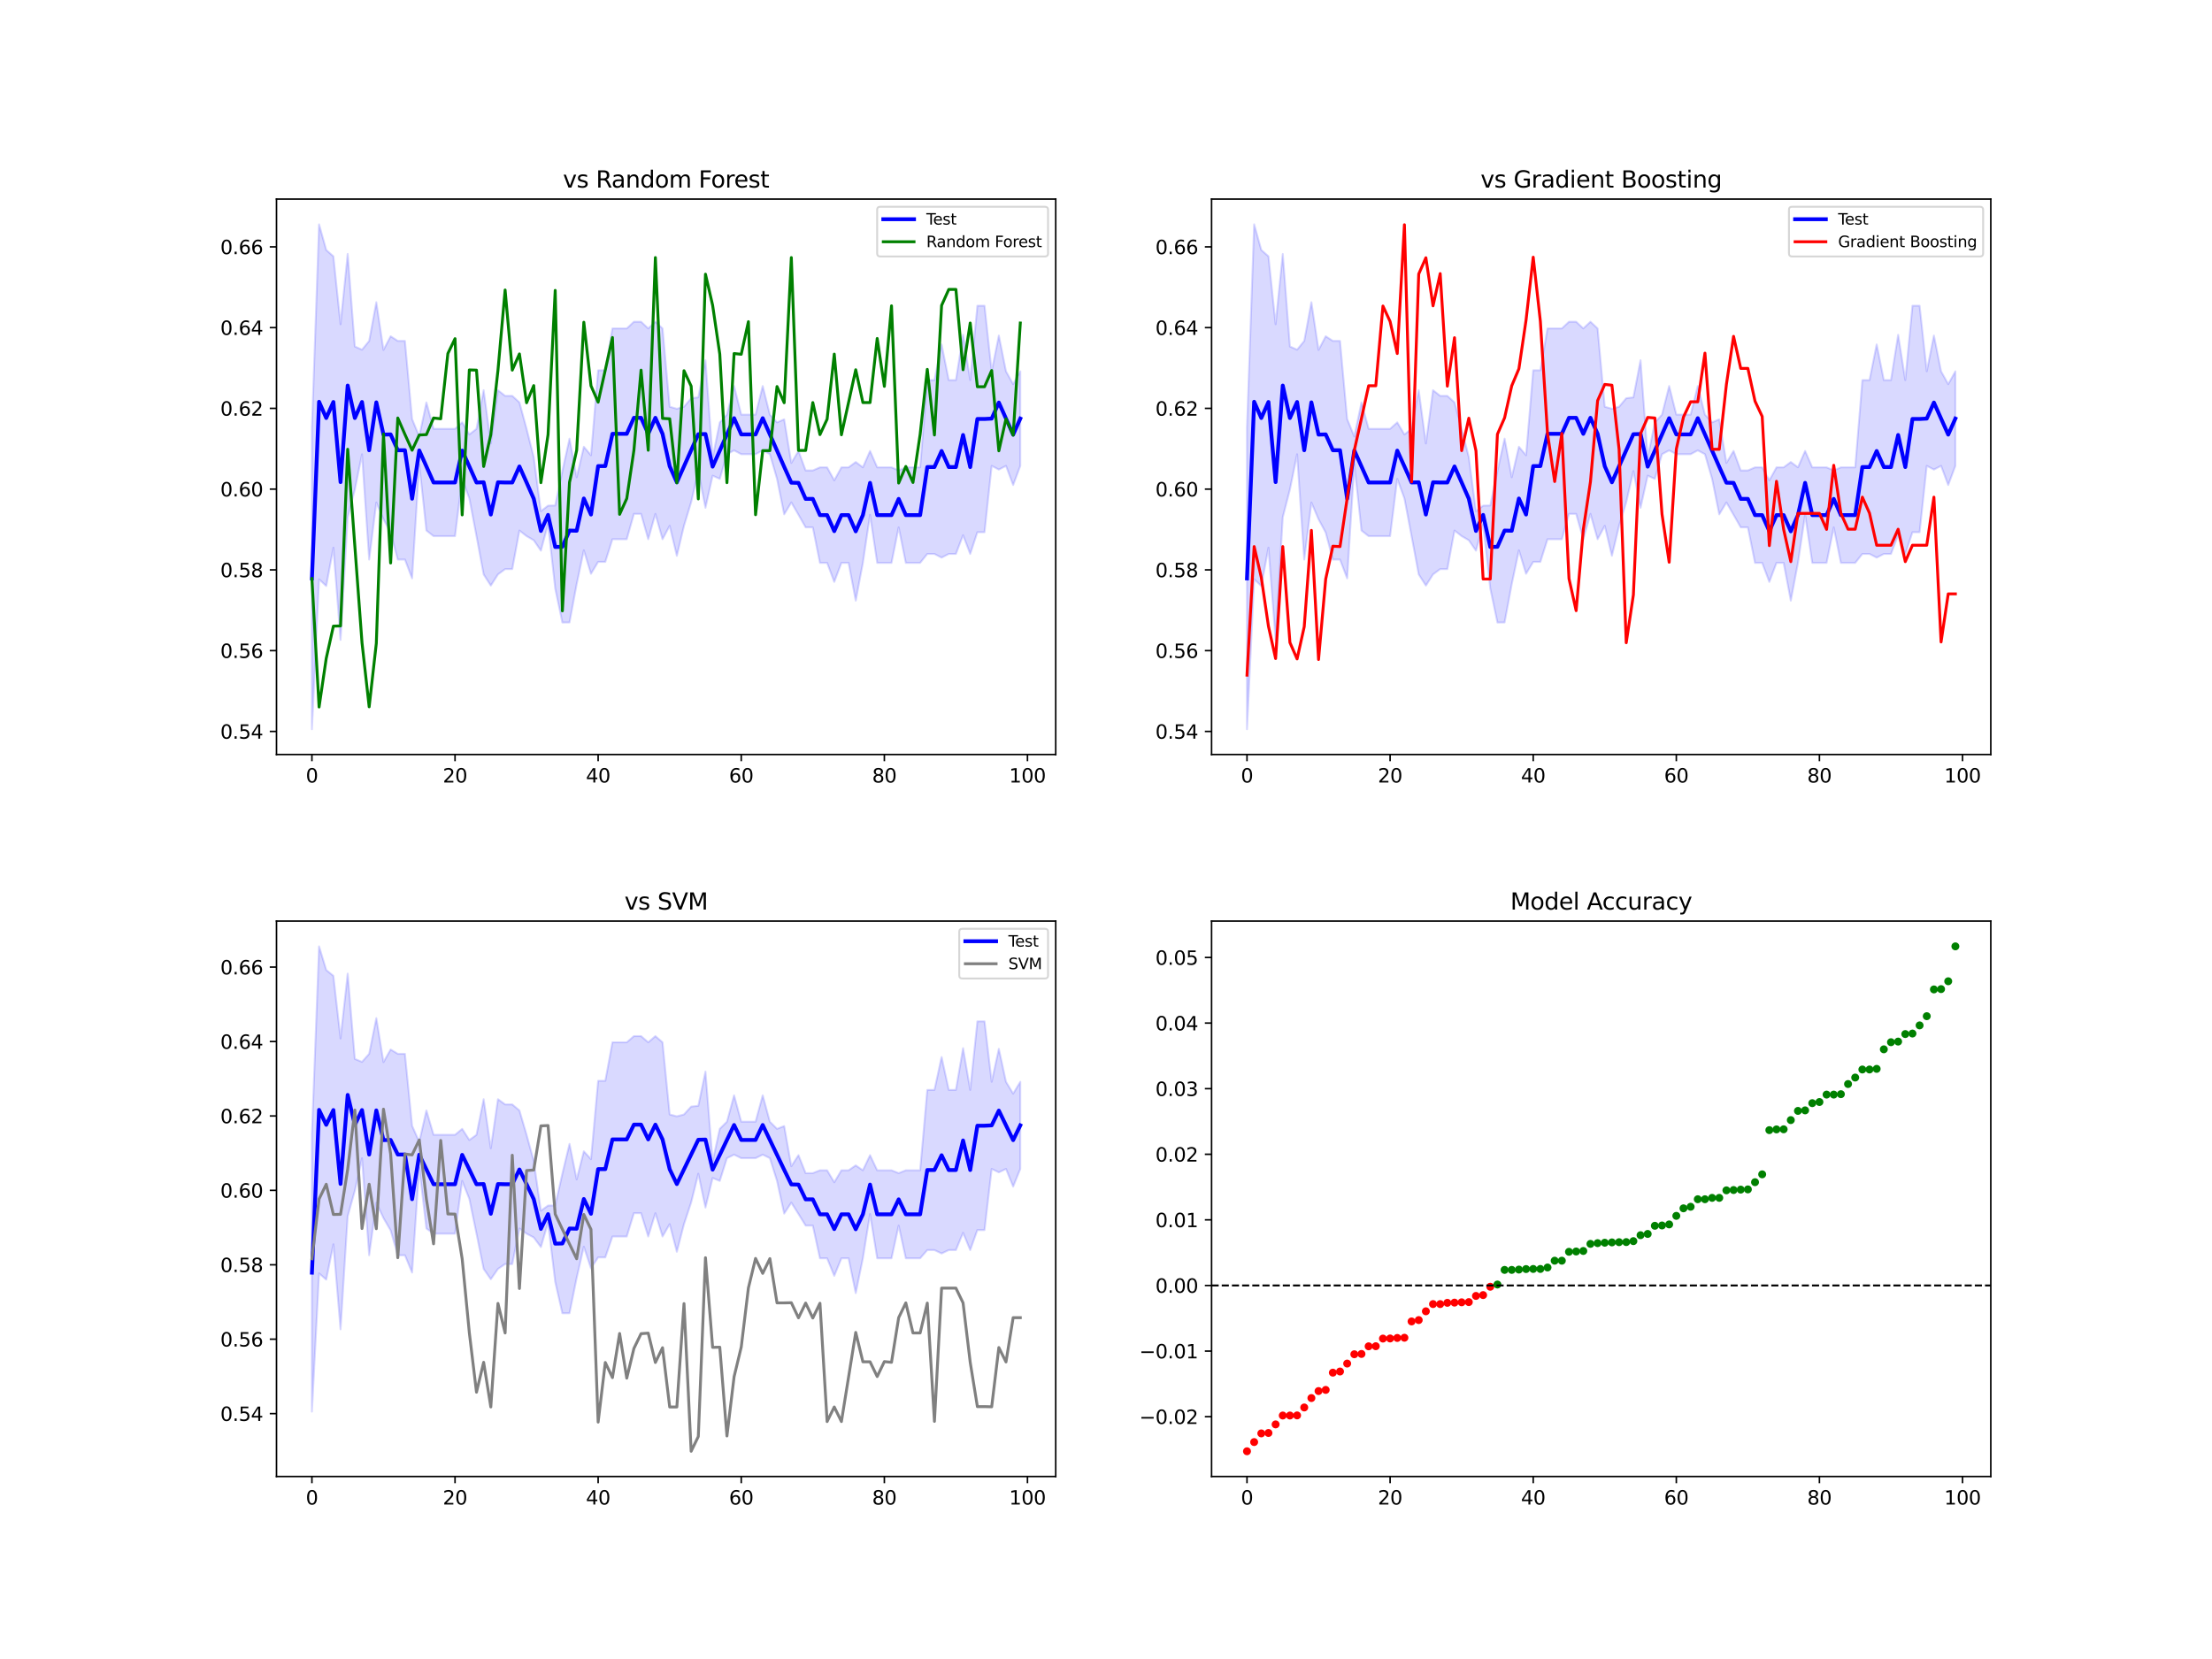 <?xml version="1.0" encoding="utf-8" standalone="no"?>
<!DOCTYPE svg PUBLIC "-//W3C//DTD SVG 1.1//EN"
  "http://www.w3.org/Graphics/SVG/1.1/DTD/svg11.dtd">
<svg xmlns:xlink="http://www.w3.org/1999/xlink" width="1152pt" height="864pt" viewBox="0 0 1152 864" xmlns="http://www.w3.org/2000/svg" version="1.1">
 <defs>
  <style type="text/css">*{stroke-linejoin: round; stroke-linecap: butt}</style>
 </defs>
 <g id="figure_1">
  <g id="patch_1">
   <path d="M 0 864 
L 1152 864 
L 1152 0 
L 0 0 
z
" style="fill: #ffffff"/>
  </g>
  <g id="axes_1">
   <g id="patch_2">
    <path d="M 144 392.932 
L 549.818 392.932 
L 549.818 103.68 
L 144 103.68 
z
" style="fill: #ffffff"/>
   </g>
   <g id="PolyCollection_1">
    <defs>
     <path id="m05576baa58" d="M 162.446 -641.289 
L 162.446 -484.216 
L 166.173 -562.328 
L 169.899 -558.81 
L 173.626 -578.784 
L 177.352 -530.72 
L 181.079 -594.643 
L 184.805 -609.055 
L 188.532 -627.42 
L 192.258 -572.58 
L 195.985 -602.287 
L 199.711 -593.573 
L 203.438 -586.637 
L 207.165 -572.58 
L 210.891 -572.58 
L 214.618 -562.781 
L 218.344 -622.161 
L 222.071 -587.704 
L 225.797 -584.778 
L 229.524 -584.778 
L 233.25 -584.778 
L 236.977 -584.778 
L 240.703 -614.593 
L 244.43 -604.411 
L 248.156 -584.778 
L 251.883 -564.848 
L 255.609 -559.02 
L 259.336 -564.848 
L 263.062 -567.618 
L 266.789 -567.618 
L 270.515 -587.704 
L 274.242 -584.778 
L 277.968 -582.635 
L 281.695 -577.21 
L 285.421 -590.997 
L 289.148 -557.545 
L 292.875 -539.798 
L 296.601 -539.821 
L 300.328 -559.739 
L 304.054 -577.411 
L 307.781 -565.177 
L 311.507 -571.369 
L 315.234 -571.369 
L 318.96 -583.174 
L 322.687 -583.174 
L 326.413 -583.174 
L 330.14 -596.365 
L 333.866 -596.365 
L 337.593 -583.174 
L 341.319 -596.365 
L 345.046 -583.174 
L 348.772 -590.171 
L 352.499 -574.536 
L 356.225 -590.171 
L 359.952 -602.416 
L 363.678 -618.663 
L 367.405 -599.534 
L 371.131 -616.275 
L 374.858 -614.593 
L 378.585 -627.449 
L 382.311 -629.435 
L 386.038 -627.449 
L 389.764 -627.449 
L 393.491 -627.449 
L 397.217 -629.435 
L 400.944 -627.449 
L 404.67 -614.593 
L 408.397 -596.12 
L 412.123 -602.33 
L 415.85 -595.885 
L 419.576 -589.354 
L 423.303 -589.354 
L 427.029 -570.855 
L 430.756 -570.855 
L 434.482 -560.94 
L 438.209 -570.855 
L 441.935 -570.855 
L 445.662 -551.185 
L 449.388 -570.855 
L 453.115 -595.885 
L 456.841 -570.855 
L 460.568 -570.855 
L 464.295 -570.855 
L 468.021 -589.354 
L 471.748 -570.855 
L 475.474 -570.855 
L 479.201 -570.855 
L 482.927 -575.505 
L 486.654 -575.505 
L 490.38 -573.593 
L 494.107 -575.505 
L 497.833 -575.505 
L 501.56 -585.273 
L 505.286 -575.505 
L 509.013 -586.825 
L 512.739 -586.825 
L 516.466 -621.386 
L 520.192 -619.441 
L 523.919 -621.386 
L 527.645 -611.392 
L 531.372 -621.386 
L 531.372 -670.62 
L 531.372 -670.62 
L 527.645 -663.924 
L 523.919 -670.62 
L 520.192 -689.255 
L 516.466 -670.62 
L 512.739 -704.779 
L 509.013 -704.779 
L 505.286 -666.028 
L 501.56 -689.641 
L 497.833 -666.028 
L 494.107 -666.028 
L 490.38 -684.63 
L 486.654 -666.028 
L 482.927 -666.028 
L 479.201 -620.607 
L 475.474 -620.607 
L 471.748 -620.607 
L 468.021 -618.999 
L 464.295 -620.607 
L 460.568 -620.607 
L 456.841 -620.607 
L 453.115 -629.158 
L 449.388 -620.607 
L 445.662 -623.386 
L 441.935 -620.607 
L 438.209 -620.607 
L 434.482 -613.831 
L 430.756 -620.607 
L 427.029 -620.607 
L 423.303 -618.999 
L 419.576 -618.999 
L 415.85 -629.158 
L 412.123 -622.914 
L 408.397 -645.613 
L 404.67 -644.033 
L 400.944 -648.068 
L 397.217 -662.973 
L 393.491 -648.068 
L 389.764 -648.068 
L 386.038 -648.068 
L 382.311 -662.973 
L 378.585 -648.068 
L 374.858 -644.033 
L 371.131 -625.66 
L 367.405 -676.384 
L 363.678 -657.055 
L 359.952 -656.612 
L 356.225 -652.166 
L 352.499 -651.111 
L 348.772 -652.166 
L 345.046 -692.946 
L 341.319 -696.445 
L 337.593 -692.946 
L 333.866 -696.445 
L 330.14 -696.445 
L 326.413 -692.946 
L 322.687 -692.946 
L 318.96 -692.946 
L 315.234 -671.17 
L 311.507 -671.17 
L 307.781 -626.888 
L 304.054 -631.344 
L 300.328 -615.434 
L 296.601 -635.554 
L 292.875 -618.685 
L 289.148 -600.737 
L 285.421 -600.666 
L 281.695 -597.762 
L 277.968 -625.92 
L 274.242 -640.667 
L 270.515 -654.432 
L 266.789 -657.828 
L 263.062 -657.828 
L 259.336 -660.799 
L 255.609 -633.045 
L 251.883 -660.799 
L 248.156 -640.667 
L 244.43 -637.725 
L 240.703 -644.033 
L 236.977 -640.667 
L 233.25 -640.667 
L 229.524 -640.667 
L 225.797 -640.667 
L 222.071 -654.432 
L 218.344 -636.665 
L 214.618 -645.773 
L 210.891 -686.447 
L 207.165 -686.447 
L 203.438 -688.88 
L 199.711 -681.742 
L 195.985 -706.61 
L 192.258 -686.447 
L 188.532 -681.88 
L 184.805 -683.554 
L 181.079 -731.749 
L 177.352 -695.128 
L 173.626 -730.516 
L 169.899 -733.799 
L 166.173 -747.172 
L 162.446 -641.289 
z
" style="stroke: #0000ff; stroke-opacity: 0.15"/>
    </defs>
    <g clip-path="url(#p171583ae34)">
     <use xlink:href="#m05576baa58" x="0" y="864" style="fill: #0000ff; fill-opacity: 0.15; stroke: #0000ff; stroke-opacity: 0.15"/>
    </g>
   </g>
   <g id="matplotlib.axis_1">
    <g id="xtick_1">
     <g id="line2d_1">
      <defs>
       <path id="m5ba424ed6f" d="M 0 0 
L 0 3.5 
" style="stroke: #000000; stroke-width: 0.8"/>
      </defs>
      <g>
       <use xlink:href="#m5ba424ed6f" x="162.446" y="392.932" style="stroke: #000000; stroke-width: 0.8"/>
      </g>
     </g>
     <g id="text_1">
      <!-- 0 -->
      <g transform="translate(159.265 407.531) scale(0.1 -0.1)">
       <defs>
        <path id="DejaVuSans-30" d="M 2034 4250 
Q 1547 4250 1301 3770 
Q 1056 3291 1056 2328 
Q 1056 1369 1301 889 
Q 1547 409 2034 409 
Q 2525 409 2770 889 
Q 3016 1369 3016 2328 
Q 3016 3291 2770 3770 
Q 2525 4250 2034 4250 
z
M 2034 4750 
Q 2819 4750 3233 4129 
Q 3647 3509 3647 2328 
Q 3647 1150 3233 529 
Q 2819 -91 2034 -91 
Q 1250 -91 836 529 
Q 422 1150 422 2328 
Q 422 3509 836 4129 
Q 1250 4750 2034 4750 
z
" transform="scale(0.016)"/>
       </defs>
       <use xlink:href="#DejaVuSans-30"/>
      </g>
     </g>
    </g>
    <g id="xtick_2">
     <g id="line2d_2">
      <g>
       <use xlink:href="#m5ba424ed6f" x="236.977" y="392.932" style="stroke: #000000; stroke-width: 0.8"/>
      </g>
     </g>
     <g id="text_2">
      <!-- 20 -->
      <g transform="translate(230.614 407.531) scale(0.1 -0.1)">
       <defs>
        <path id="DejaVuSans-32" d="M 1228 531 
L 3431 531 
L 3431 0 
L 469 0 
L 469 531 
Q 828 903 1448 1529 
Q 2069 2156 2228 2338 
Q 2531 2678 2651 2914 
Q 2772 3150 2772 3378 
Q 2772 3750 2511 3984 
Q 2250 4219 1831 4219 
Q 1534 4219 1204 4116 
Q 875 4013 500 3803 
L 500 4441 
Q 881 4594 1212 4672 
Q 1544 4750 1819 4750 
Q 2544 4750 2975 4387 
Q 3406 4025 3406 3419 
Q 3406 3131 3298 2873 
Q 3191 2616 2906 2266 
Q 2828 2175 2409 1742 
Q 1991 1309 1228 531 
z
" transform="scale(0.016)"/>
       </defs>
       <use xlink:href="#DejaVuSans-32"/>
       <use xlink:href="#DejaVuSans-30" x="63.623"/>
      </g>
     </g>
    </g>
    <g id="xtick_3">
     <g id="line2d_3">
      <g>
       <use xlink:href="#m5ba424ed6f" x="311.507" y="392.932" style="stroke: #000000; stroke-width: 0.8"/>
      </g>
     </g>
     <g id="text_3">
      <!-- 40 -->
      <g transform="translate(305.145 407.531) scale(0.1 -0.1)">
       <defs>
        <path id="DejaVuSans-34" d="M 2419 4116 
L 825 1625 
L 2419 1625 
L 2419 4116 
z
M 2253 4666 
L 3047 4666 
L 3047 1625 
L 3713 1625 
L 3713 1100 
L 3047 1100 
L 3047 0 
L 2419 0 
L 2419 1100 
L 313 1100 
L 313 1709 
L 2253 4666 
z
" transform="scale(0.016)"/>
       </defs>
       <use xlink:href="#DejaVuSans-34"/>
       <use xlink:href="#DejaVuSans-30" x="63.623"/>
      </g>
     </g>
    </g>
    <g id="xtick_4">
     <g id="line2d_4">
      <g>
       <use xlink:href="#m5ba424ed6f" x="386.038" y="392.932" style="stroke: #000000; stroke-width: 0.8"/>
      </g>
     </g>
     <g id="text_4">
      <!-- 60 -->
      <g transform="translate(379.675 407.531) scale(0.1 -0.1)">
       <defs>
        <path id="DejaVuSans-36" d="M 2113 2584 
Q 1688 2584 1439 2293 
Q 1191 2003 1191 1497 
Q 1191 994 1439 701 
Q 1688 409 2113 409 
Q 2538 409 2786 701 
Q 3034 994 3034 1497 
Q 3034 2003 2786 2293 
Q 2538 2584 2113 2584 
z
M 3366 4563 
L 3366 3988 
Q 3128 4100 2886 4159 
Q 2644 4219 2406 4219 
Q 1781 4219 1451 3797 
Q 1122 3375 1075 2522 
Q 1259 2794 1537 2939 
Q 1816 3084 2150 3084 
Q 2853 3084 3261 2657 
Q 3669 2231 3669 1497 
Q 3669 778 3244 343 
Q 2819 -91 2113 -91 
Q 1303 -91 875 529 
Q 447 1150 447 2328 
Q 447 3434 972 4092 
Q 1497 4750 2381 4750 
Q 2619 4750 2861 4703 
Q 3103 4656 3366 4563 
z
" transform="scale(0.016)"/>
       </defs>
       <use xlink:href="#DejaVuSans-36"/>
       <use xlink:href="#DejaVuSans-30" x="63.623"/>
      </g>
     </g>
    </g>
    <g id="xtick_5">
     <g id="line2d_5">
      <g>
       <use xlink:href="#m5ba424ed6f" x="460.568" y="392.932" style="stroke: #000000; stroke-width: 0.8"/>
      </g>
     </g>
     <g id="text_5">
      <!-- 80 -->
      <g transform="translate(454.205 407.531) scale(0.1 -0.1)">
       <defs>
        <path id="DejaVuSans-38" d="M 2034 2216 
Q 1584 2216 1326 1975 
Q 1069 1734 1069 1313 
Q 1069 891 1326 650 
Q 1584 409 2034 409 
Q 2484 409 2743 651 
Q 3003 894 3003 1313 
Q 3003 1734 2745 1975 
Q 2488 2216 2034 2216 
z
M 1403 2484 
Q 997 2584 770 2862 
Q 544 3141 544 3541 
Q 544 4100 942 4425 
Q 1341 4750 2034 4750 
Q 2731 4750 3128 4425 
Q 3525 4100 3525 3541 
Q 3525 3141 3298 2862 
Q 3072 2584 2669 2484 
Q 3125 2378 3379 2068 
Q 3634 1759 3634 1313 
Q 3634 634 3220 271 
Q 2806 -91 2034 -91 
Q 1263 -91 848 271 
Q 434 634 434 1313 
Q 434 1759 690 2068 
Q 947 2378 1403 2484 
z
M 1172 3481 
Q 1172 3119 1398 2916 
Q 1625 2713 2034 2713 
Q 2441 2713 2670 2916 
Q 2900 3119 2900 3481 
Q 2900 3844 2670 4047 
Q 2441 4250 2034 4250 
Q 1625 4250 1398 4047 
Q 1172 3844 1172 3481 
z
" transform="scale(0.016)"/>
       </defs>
       <use xlink:href="#DejaVuSans-38"/>
       <use xlink:href="#DejaVuSans-30" x="63.623"/>
      </g>
     </g>
    </g>
    <g id="xtick_6">
     <g id="line2d_6">
      <g>
       <use xlink:href="#m5ba424ed6f" x="535.098" y="392.932" style="stroke: #000000; stroke-width: 0.8"/>
      </g>
     </g>
     <g id="text_6">
      <!-- 100 -->
      <g transform="translate(525.555 407.531) scale(0.1 -0.1)">
       <defs>
        <path id="DejaVuSans-31" d="M 794 531 
L 1825 531 
L 1825 4091 
L 703 3866 
L 703 4441 
L 1819 4666 
L 2450 4666 
L 2450 531 
L 3481 531 
L 3481 0 
L 794 0 
L 794 531 
z
" transform="scale(0.016)"/>
       </defs>
       <use xlink:href="#DejaVuSans-31"/>
       <use xlink:href="#DejaVuSans-30" x="63.623"/>
       <use xlink:href="#DejaVuSans-30" x="127.246"/>
      </g>
     </g>
    </g>
   </g>
   <g id="matplotlib.axis_2">
    <g id="ytick_1">
     <g id="line2d_7">
      <defs>
       <path id="m100bdcbffb" d="M 0 0 
L -3.5 0 
" style="stroke: #000000; stroke-width: 0.8"/>
      </defs>
      <g>
       <use xlink:href="#m100bdcbffb" x="144" y="380.915" style="stroke: #000000; stroke-width: 0.8"/>
      </g>
     </g>
     <g id="text_7">
      <!-- 0.54 -->
      <g transform="translate(114.734 384.714) scale(0.1 -0.1)">
       <defs>
        <path id="DejaVuSans-2e" d="M 684 794 
L 1344 794 
L 1344 0 
L 684 0 
L 684 794 
z
" transform="scale(0.016)"/>
        <path id="DejaVuSans-35" d="M 691 4666 
L 3169 4666 
L 3169 4134 
L 1269 4134 
L 1269 2991 
Q 1406 3038 1543 3061 
Q 1681 3084 1819 3084 
Q 2600 3084 3056 2656 
Q 3513 2228 3513 1497 
Q 3513 744 3044 326 
Q 2575 -91 1722 -91 
Q 1428 -91 1123 -41 
Q 819 9 494 109 
L 494 744 
Q 775 591 1075 516 
Q 1375 441 1709 441 
Q 2250 441 2565 725 
Q 2881 1009 2881 1497 
Q 2881 1984 2565 2268 
Q 2250 2553 1709 2553 
Q 1456 2553 1204 2497 
Q 953 2441 691 2322 
L 691 4666 
z
" transform="scale(0.016)"/>
       </defs>
       <use xlink:href="#DejaVuSans-30"/>
       <use xlink:href="#DejaVuSans-2e" x="63.623"/>
       <use xlink:href="#DejaVuSans-35" x="95.41"/>
       <use xlink:href="#DejaVuSans-34" x="159.033"/>
      </g>
     </g>
    </g>
    <g id="ytick_2">
     <g id="line2d_8">
      <g>
       <use xlink:href="#m100bdcbffb" x="144" y="338.855" style="stroke: #000000; stroke-width: 0.8"/>
      </g>
     </g>
     <g id="text_8">
      <!-- 0.56 -->
      <g transform="translate(114.734 342.654) scale(0.1 -0.1)">
       <use xlink:href="#DejaVuSans-30"/>
       <use xlink:href="#DejaVuSans-2e" x="63.623"/>
       <use xlink:href="#DejaVuSans-35" x="95.41"/>
       <use xlink:href="#DejaVuSans-36" x="159.033"/>
      </g>
     </g>
    </g>
    <g id="ytick_3">
     <g id="line2d_9">
      <g>
       <use xlink:href="#m100bdcbffb" x="144" y="296.795" style="stroke: #000000; stroke-width: 0.8"/>
      </g>
     </g>
     <g id="text_9">
      <!-- 0.58 -->
      <g transform="translate(114.734 300.595) scale(0.1 -0.1)">
       <use xlink:href="#DejaVuSans-30"/>
       <use xlink:href="#DejaVuSans-2e" x="63.623"/>
       <use xlink:href="#DejaVuSans-35" x="95.41"/>
       <use xlink:href="#DejaVuSans-38" x="159.033"/>
      </g>
     </g>
    </g>
    <g id="ytick_4">
     <g id="line2d_10">
      <g>
       <use xlink:href="#m100bdcbffb" x="144" y="254.736" style="stroke: #000000; stroke-width: 0.8"/>
      </g>
     </g>
     <g id="text_10">
      <!-- 0.60 -->
      <g transform="translate(114.734 258.535) scale(0.1 -0.1)">
       <use xlink:href="#DejaVuSans-30"/>
       <use xlink:href="#DejaVuSans-2e" x="63.623"/>
       <use xlink:href="#DejaVuSans-36" x="95.41"/>
       <use xlink:href="#DejaVuSans-30" x="159.033"/>
      </g>
     </g>
    </g>
    <g id="ytick_5">
     <g id="line2d_11">
      <g>
       <use xlink:href="#m100bdcbffb" x="144" y="212.676" style="stroke: #000000; stroke-width: 0.8"/>
      </g>
     </g>
     <g id="text_11">
      <!-- 0.62 -->
      <g transform="translate(114.734 216.475) scale(0.1 -0.1)">
       <use xlink:href="#DejaVuSans-30"/>
       <use xlink:href="#DejaVuSans-2e" x="63.623"/>
       <use xlink:href="#DejaVuSans-36" x="95.41"/>
       <use xlink:href="#DejaVuSans-32" x="159.033"/>
      </g>
     </g>
    </g>
    <g id="ytick_6">
     <g id="line2d_12">
      <g>
       <use xlink:href="#m100bdcbffb" x="144" y="170.617" style="stroke: #000000; stroke-width: 0.8"/>
      </g>
     </g>
     <g id="text_12">
      <!-- 0.64 -->
      <g transform="translate(114.734 174.416) scale(0.1 -0.1)">
       <use xlink:href="#DejaVuSans-30"/>
       <use xlink:href="#DejaVuSans-2e" x="63.623"/>
       <use xlink:href="#DejaVuSans-36" x="95.41"/>
       <use xlink:href="#DejaVuSans-34" x="159.033"/>
      </g>
     </g>
    </g>
    <g id="ytick_7">
     <g id="line2d_13">
      <g>
       <use xlink:href="#m100bdcbffb" x="144" y="128.557" style="stroke: #000000; stroke-width: 0.8"/>
      </g>
     </g>
     <g id="text_13">
      <!-- 0.66 -->
      <g transform="translate(114.734 132.356) scale(0.1 -0.1)">
       <use xlink:href="#DejaVuSans-30"/>
       <use xlink:href="#DejaVuSans-2e" x="63.623"/>
       <use xlink:href="#DejaVuSans-36" x="95.41"/>
       <use xlink:href="#DejaVuSans-36" x="159.033"/>
      </g>
     </g>
    </g>
   </g>
   <g id="line2d_14">
    <path d="M 162.446 301.248 
L 166.173 209.25 
L 169.899 217.695 
L 173.626 209.35 
L 177.352 251.076 
L 181.079 200.804 
L 184.805 217.695 
L 188.532 209.35 
L 192.258 234.486 
L 195.985 209.551 
L 199.711 226.342 
L 203.438 226.242 
L 207.165 234.486 
L 210.891 234.486 
L 214.618 259.723 
L 218.344 234.587 
L 222.071 242.932 
L 225.797 251.277 
L 229.524 251.277 
L 233.25 251.277 
L 236.977 251.277 
L 240.703 234.687 
L 244.43 242.932 
L 248.156 251.277 
L 251.883 251.177 
L 255.609 267.967 
L 259.336 251.177 
L 263.062 251.277 
L 266.789 251.277 
L 270.515 242.932 
L 274.242 251.277 
L 277.968 259.723 
L 281.695 276.514 
L 285.421 268.169 
L 289.148 284.859 
L 292.875 284.758 
L 296.601 276.313 
L 300.328 276.413 
L 304.054 259.622 
L 307.781 267.967 
L 311.507 242.731 
L 315.234 242.731 
L 318.96 225.94 
L 322.687 225.94 
L 326.413 225.94 
L 330.14 217.595 
L 333.866 217.595 
L 337.593 225.94 
L 341.319 217.595 
L 345.046 225.94 
L 348.772 242.831 
L 352.499 251.177 
L 356.225 242.831 
L 359.952 234.486 
L 363.678 226.141 
L 367.405 226.041 
L 371.131 243.033 
L 374.858 234.687 
L 378.585 226.242 
L 382.311 217.796 
L 386.038 226.242 
L 389.764 226.242 
L 393.491 226.242 
L 397.217 217.796 
L 400.944 226.242 
L 404.67 234.687 
L 408.397 243.133 
L 412.123 251.378 
L 415.85 251.478 
L 419.576 259.823 
L 423.303 259.823 
L 427.029 268.269 
L 430.756 268.269 
L 434.482 276.614 
L 438.209 268.269 
L 441.935 268.269 
L 445.662 276.715 
L 449.388 268.269 
L 453.115 251.478 
L 456.841 268.269 
L 460.568 268.269 
L 464.295 268.269 
L 468.021 259.823 
L 471.748 268.269 
L 475.474 268.269 
L 479.201 268.269 
L 482.927 243.234 
L 486.654 243.234 
L 490.38 234.888 
L 494.107 243.234 
L 497.833 243.234 
L 501.56 226.543 
L 505.286 243.234 
L 509.013 218.198 
L 512.739 218.198 
L 516.466 217.997 
L 520.192 209.652 
L 523.919 217.997 
L 527.645 226.342 
L 531.372 217.997 
" clip-path="url(#p171583ae34)" style="fill: none; stroke: #0000ff; stroke-width: 2; stroke-linecap: square"/>
   </g>
   <g id="line2d_15">
    <path d="M 162.446 301.348 
L 166.173 368.21 
L 169.899 342.873 
L 173.626 326.082 
L 177.352 325.981 
L 181.079 233.984 
L 184.805 284.457 
L 188.532 334.729 
L 192.258 368.109 
L 195.985 335.03 
L 199.711 226.041 
L 203.438 293.204 
L 207.165 217.695 
L 210.891 226.242 
L 214.618 234.486 
L 218.344 226.543 
L 222.071 226.342 
L 225.797 217.695 
L 229.524 218.098 
L 233.25 184.114 
L 236.977 176.372 
L 240.703 268.169 
L 244.43 192.66 
L 248.156 192.761 
L 251.883 242.932 
L 255.609 226.342 
L 259.336 192.861 
L 263.062 151.035 
L 266.789 192.761 
L 270.515 184.315 
L 274.242 209.752 
L 277.968 200.804 
L 281.695 251.378 
L 285.421 226.342 
L 289.148 151.236 
L 292.875 318.139 
L 296.601 251.177 
L 300.328 234.486 
L 304.054 167.826 
L 307.781 200.905 
L 311.507 209.451 
L 315.234 192.66 
L 318.96 175.769 
L 322.687 267.867 
L 326.413 259.622 
L 330.14 234.486 
L 333.866 192.761 
L 337.593 234.486 
L 341.319 134.143 
L 345.046 217.897 
L 348.772 218.098 
L 352.499 251.478 
L 356.225 193.062 
L 359.952 201.106 
L 363.678 259.823 
L 367.405 142.79 
L 371.131 158.978 
L 374.858 184.415 
L 378.585 251.378 
L 382.311 184.114 
L 386.038 184.516 
L 389.764 167.524 
L 393.491 268.068 
L 397.217 234.687 
L 400.944 234.687 
L 404.67 201.307 
L 408.397 209.752 
L 412.123 134.143 
L 415.85 234.587 
L 419.576 234.587 
L 423.303 209.652 
L 427.029 226.342 
L 430.756 218.299 
L 434.482 184.415 
L 438.209 226.443 
L 441.935 209.551 
L 445.662 192.559 
L 449.388 209.652 
L 453.115 209.652 
L 456.841 176.271 
L 460.568 201.206 
L 464.295 159.279 
L 468.021 251.579 
L 471.748 242.932 
L 475.474 251.277 
L 479.201 226.242 
L 482.927 192.358 
L 486.654 226.543 
L 490.38 159.078 
L 494.107 150.733 
L 497.833 150.733 
L 501.56 192.559 
L 505.286 168.228 
L 509.013 201.407 
L 512.739 201.407 
L 516.466 192.962 
L 520.192 234.788 
L 523.919 218.098 
L 527.645 226.644 
L 531.372 168.228 
" clip-path="url(#p171583ae34)" style="fill: none; stroke: #008000; stroke-width: 1.5; stroke-linecap: square"/>
   </g>
   <g id="patch_3">
    <path d="M 144 392.932 
L 144 103.68 
" style="fill: none; stroke: #000000; stroke-width: 0.8; stroke-linejoin: miter; stroke-linecap: square"/>
   </g>
   <g id="patch_4">
    <path d="M 549.818 392.932 
L 549.818 103.68 
" style="fill: none; stroke: #000000; stroke-width: 0.8; stroke-linejoin: miter; stroke-linecap: square"/>
   </g>
   <g id="patch_5">
    <path d="M 144 392.932 
L 549.818 392.932 
" style="fill: none; stroke: #000000; stroke-width: 0.8; stroke-linejoin: miter; stroke-linecap: square"/>
   </g>
   <g id="patch_6">
    <path d="M 144 103.68 
L 549.818 103.68 
" style="fill: none; stroke: #000000; stroke-width: 0.8; stroke-linejoin: miter; stroke-linecap: square"/>
   </g>
   <g id="text_14">
    <!-- vs Random Forest -->
    <g transform="translate(293.174 97.68) scale(0.12 -0.12)">
     <defs>
      <path id="DejaVuSans-76" d="M 191 3500 
L 800 3500 
L 1894 563 
L 2988 3500 
L 3597 3500 
L 2284 0 
L 1503 0 
L 191 3500 
z
" transform="scale(0.016)"/>
      <path id="DejaVuSans-73" d="M 2834 3397 
L 2834 2853 
Q 2591 2978 2328 3040 
Q 2066 3103 1784 3103 
Q 1356 3103 1142 2972 
Q 928 2841 928 2578 
Q 928 2378 1081 2264 
Q 1234 2150 1697 2047 
L 1894 2003 
Q 2506 1872 2764 1633 
Q 3022 1394 3022 966 
Q 3022 478 2636 193 
Q 2250 -91 1575 -91 
Q 1294 -91 989 -36 
Q 684 19 347 128 
L 347 722 
Q 666 556 975 473 
Q 1284 391 1588 391 
Q 1994 391 2212 530 
Q 2431 669 2431 922 
Q 2431 1156 2273 1281 
Q 2116 1406 1581 1522 
L 1381 1569 
Q 847 1681 609 1914 
Q 372 2147 372 2553 
Q 372 3047 722 3315 
Q 1072 3584 1716 3584 
Q 2034 3584 2315 3537 
Q 2597 3491 2834 3397 
z
" transform="scale(0.016)"/>
      <path id="DejaVuSans-20" transform="scale(0.016)"/>
      <path id="DejaVuSans-52" d="M 2841 2188 
Q 3044 2119 3236 1894 
Q 3428 1669 3622 1275 
L 4263 0 
L 3584 0 
L 2988 1197 
Q 2756 1666 2539 1819 
Q 2322 1972 1947 1972 
L 1259 1972 
L 1259 0 
L 628 0 
L 628 4666 
L 2053 4666 
Q 2853 4666 3247 4331 
Q 3641 3997 3641 3322 
Q 3641 2881 3436 2590 
Q 3231 2300 2841 2188 
z
M 1259 4147 
L 1259 2491 
L 2053 2491 
Q 2509 2491 2742 2702 
Q 2975 2913 2975 3322 
Q 2975 3731 2742 3939 
Q 2509 4147 2053 4147 
L 1259 4147 
z
" transform="scale(0.016)"/>
      <path id="DejaVuSans-61" d="M 2194 1759 
Q 1497 1759 1228 1600 
Q 959 1441 959 1056 
Q 959 750 1161 570 
Q 1363 391 1709 391 
Q 2188 391 2477 730 
Q 2766 1069 2766 1631 
L 2766 1759 
L 2194 1759 
z
M 3341 1997 
L 3341 0 
L 2766 0 
L 2766 531 
Q 2569 213 2275 61 
Q 1981 -91 1556 -91 
Q 1019 -91 701 211 
Q 384 513 384 1019 
Q 384 1609 779 1909 
Q 1175 2209 1959 2209 
L 2766 2209 
L 2766 2266 
Q 2766 2663 2505 2880 
Q 2244 3097 1772 3097 
Q 1472 3097 1187 3025 
Q 903 2953 641 2809 
L 641 3341 
Q 956 3463 1253 3523 
Q 1550 3584 1831 3584 
Q 2591 3584 2966 3190 
Q 3341 2797 3341 1997 
z
" transform="scale(0.016)"/>
      <path id="DejaVuSans-6e" d="M 3513 2113 
L 3513 0 
L 2938 0 
L 2938 2094 
Q 2938 2591 2744 2837 
Q 2550 3084 2163 3084 
Q 1697 3084 1428 2787 
Q 1159 2491 1159 1978 
L 1159 0 
L 581 0 
L 581 3500 
L 1159 3500 
L 1159 2956 
Q 1366 3272 1645 3428 
Q 1925 3584 2291 3584 
Q 2894 3584 3203 3211 
Q 3513 2838 3513 2113 
z
" transform="scale(0.016)"/>
      <path id="DejaVuSans-64" d="M 2906 2969 
L 2906 4863 
L 3481 4863 
L 3481 0 
L 2906 0 
L 2906 525 
Q 2725 213 2448 61 
Q 2172 -91 1784 -91 
Q 1150 -91 751 415 
Q 353 922 353 1747 
Q 353 2572 751 3078 
Q 1150 3584 1784 3584 
Q 2172 3584 2448 3432 
Q 2725 3281 2906 2969 
z
M 947 1747 
Q 947 1113 1208 752 
Q 1469 391 1925 391 
Q 2381 391 2643 752 
Q 2906 1113 2906 1747 
Q 2906 2381 2643 2742 
Q 2381 3103 1925 3103 
Q 1469 3103 1208 2742 
Q 947 2381 947 1747 
z
" transform="scale(0.016)"/>
      <path id="DejaVuSans-6f" d="M 1959 3097 
Q 1497 3097 1228 2736 
Q 959 2375 959 1747 
Q 959 1119 1226 758 
Q 1494 397 1959 397 
Q 2419 397 2687 759 
Q 2956 1122 2956 1747 
Q 2956 2369 2687 2733 
Q 2419 3097 1959 3097 
z
M 1959 3584 
Q 2709 3584 3137 3096 
Q 3566 2609 3566 1747 
Q 3566 888 3137 398 
Q 2709 -91 1959 -91 
Q 1206 -91 779 398 
Q 353 888 353 1747 
Q 353 2609 779 3096 
Q 1206 3584 1959 3584 
z
" transform="scale(0.016)"/>
      <path id="DejaVuSans-6d" d="M 3328 2828 
Q 3544 3216 3844 3400 
Q 4144 3584 4550 3584 
Q 5097 3584 5394 3201 
Q 5691 2819 5691 2113 
L 5691 0 
L 5113 0 
L 5113 2094 
Q 5113 2597 4934 2840 
Q 4756 3084 4391 3084 
Q 3944 3084 3684 2787 
Q 3425 2491 3425 1978 
L 3425 0 
L 2847 0 
L 2847 2094 
Q 2847 2600 2669 2842 
Q 2491 3084 2119 3084 
Q 1678 3084 1418 2786 
Q 1159 2488 1159 1978 
L 1159 0 
L 581 0 
L 581 3500 
L 1159 3500 
L 1159 2956 
Q 1356 3278 1631 3431 
Q 1906 3584 2284 3584 
Q 2666 3584 2933 3390 
Q 3200 3197 3328 2828 
z
" transform="scale(0.016)"/>
      <path id="DejaVuSans-46" d="M 628 4666 
L 3309 4666 
L 3309 4134 
L 1259 4134 
L 1259 2759 
L 3109 2759 
L 3109 2228 
L 1259 2228 
L 1259 0 
L 628 0 
L 628 4666 
z
" transform="scale(0.016)"/>
      <path id="DejaVuSans-72" d="M 2631 2963 
Q 2534 3019 2420 3045 
Q 2306 3072 2169 3072 
Q 1681 3072 1420 2755 
Q 1159 2438 1159 1844 
L 1159 0 
L 581 0 
L 581 3500 
L 1159 3500 
L 1159 2956 
Q 1341 3275 1631 3429 
Q 1922 3584 2338 3584 
Q 2397 3584 2469 3576 
Q 2541 3569 2628 3553 
L 2631 2963 
z
" transform="scale(0.016)"/>
      <path id="DejaVuSans-65" d="M 3597 1894 
L 3597 1613 
L 953 1613 
Q 991 1019 1311 708 
Q 1631 397 2203 397 
Q 2534 397 2845 478 
Q 3156 559 3463 722 
L 3463 178 
Q 3153 47 2828 -22 
Q 2503 -91 2169 -91 
Q 1331 -91 842 396 
Q 353 884 353 1716 
Q 353 2575 817 3079 
Q 1281 3584 2069 3584 
Q 2775 3584 3186 3129 
Q 3597 2675 3597 1894 
z
M 3022 2063 
Q 3016 2534 2758 2815 
Q 2500 3097 2075 3097 
Q 1594 3097 1305 2825 
Q 1016 2553 972 2059 
L 3022 2063 
z
" transform="scale(0.016)"/>
      <path id="DejaVuSans-74" d="M 1172 4494 
L 1172 3500 
L 2356 3500 
L 2356 3053 
L 1172 3053 
L 1172 1153 
Q 1172 725 1289 603 
Q 1406 481 1766 481 
L 2356 481 
L 2356 0 
L 1766 0 
Q 1100 0 847 248 
Q 594 497 594 1153 
L 594 3053 
L 172 3053 
L 172 3500 
L 594 3500 
L 594 4494 
L 1172 4494 
z
" transform="scale(0.016)"/>
     </defs>
     <use xlink:href="#DejaVuSans-76"/>
     <use xlink:href="#DejaVuSans-73" x="59.18"/>
     <use xlink:href="#DejaVuSans-20" x="111.279"/>
     <use xlink:href="#DejaVuSans-52" x="143.066"/>
     <use xlink:href="#DejaVuSans-61" x="210.299"/>
     <use xlink:href="#DejaVuSans-6e" x="271.578"/>
     <use xlink:href="#DejaVuSans-64" x="334.957"/>
     <use xlink:href="#DejaVuSans-6f" x="398.434"/>
     <use xlink:href="#DejaVuSans-6d" x="459.615"/>
     <use xlink:href="#DejaVuSans-20" x="557.027"/>
     <use xlink:href="#DejaVuSans-46" x="588.814"/>
     <use xlink:href="#DejaVuSans-6f" x="642.709"/>
     <use xlink:href="#DejaVuSans-72" x="703.891"/>
     <use xlink:href="#DejaVuSans-65" x="742.754"/>
     <use xlink:href="#DejaVuSans-73" x="804.277"/>
     <use xlink:href="#DejaVuSans-74" x="856.377"/>
    </g>
   </g>
   <g id="legend_1">
    <g id="patch_7">
     <path d="M 458.417 133.565 
L 544.218 133.565 
Q 545.818 133.565 545.818 131.965 
L 545.818 109.28 
Q 545.818 107.68 544.218 107.68 
L 458.417 107.68 
Q 456.817 107.68 456.817 109.28 
L 456.817 131.965 
Q 456.817 133.565 458.417 133.565 
z
" style="fill: #ffffff; opacity: 0.8; stroke: #cccccc; stroke-linejoin: miter"/>
    </g>
    <g id="line2d_16">
     <path d="M 460.017 114.159 
L 468.017 114.159 
L 476.017 114.159 
" style="fill: none; stroke: #0000ff; stroke-width: 2; stroke-linecap: square"/>
    </g>
    <g id="text_15">
     <!-- Test -->
     <g transform="translate(482.417 116.959) scale(0.08 -0.08)">
      <defs>
       <path id="DejaVuSans-54" d="M -19 4666 
L 3928 4666 
L 3928 4134 
L 2272 4134 
L 2272 0 
L 1638 0 
L 1638 4134 
L -19 4134 
L -19 4666 
z
" transform="scale(0.016)"/>
      </defs>
      <use xlink:href="#DejaVuSans-54"/>
      <use xlink:href="#DejaVuSans-65" x="44.084"/>
      <use xlink:href="#DejaVuSans-73" x="105.607"/>
      <use xlink:href="#DejaVuSans-74" x="157.707"/>
     </g>
    </g>
    <g id="line2d_17">
     <path d="M 460.017 125.901 
L 468.017 125.901 
L 476.017 125.901 
" style="fill: none; stroke: #008000; stroke-width: 1.5; stroke-linecap: square"/>
    </g>
    <g id="text_16">
     <!-- Random Forest -->
     <g transform="translate(482.417 128.701) scale(0.08 -0.08)">
      <use xlink:href="#DejaVuSans-52"/>
      <use xlink:href="#DejaVuSans-61" x="67.232"/>
      <use xlink:href="#DejaVuSans-6e" x="128.512"/>
      <use xlink:href="#DejaVuSans-64" x="191.891"/>
      <use xlink:href="#DejaVuSans-6f" x="255.367"/>
      <use xlink:href="#DejaVuSans-6d" x="316.549"/>
      <use xlink:href="#DejaVuSans-20" x="413.961"/>
      <use xlink:href="#DejaVuSans-46" x="445.748"/>
      <use xlink:href="#DejaVuSans-6f" x="499.643"/>
      <use xlink:href="#DejaVuSans-72" x="560.824"/>
      <use xlink:href="#DejaVuSans-65" x="599.688"/>
      <use xlink:href="#DejaVuSans-73" x="661.211"/>
      <use xlink:href="#DejaVuSans-74" x="713.311"/>
     </g>
    </g>
   </g>
  </g>
  <g id="axes_2">
   <g id="patch_8">
    <path d="M 630.982 392.932 
L 1036.8 392.932 
L 1036.8 103.68 
L 630.982 103.68 
z
" style="fill: #ffffff"/>
   </g>
   <g id="PolyCollection_2">
    <defs>
     <path id="m483951fb7d" d="M 649.428 -641.289 
L 649.428 -484.216 
L 653.155 -562.328 
L 656.881 -558.81 
L 660.608 -578.784 
L 664.334 -530.72 
L 668.061 -594.643 
L 671.787 -609.055 
L 675.514 -627.42 
L 679.24 -572.58 
L 682.967 -602.287 
L 686.693 -593.573 
L 690.42 -586.637 
L 694.146 -572.58 
L 697.873 -572.58 
L 701.599 -562.781 
L 705.326 -622.161 
L 709.052 -587.704 
L 712.779 -584.778 
L 716.505 -584.778 
L 720.232 -584.778 
L 723.959 -584.778 
L 727.685 -614.593 
L 731.412 -604.411 
L 735.138 -584.778 
L 738.865 -564.848 
L 742.591 -559.02 
L 746.318 -564.848 
L 750.044 -567.618 
L 753.771 -567.618 
L 757.497 -587.704 
L 761.224 -584.778 
L 764.95 -582.635 
L 768.677 -577.21 
L 772.403 -590.997 
L 776.13 -557.545 
L 779.856 -539.798 
L 783.583 -539.821 
L 787.309 -559.739 
L 791.036 -577.411 
L 794.762 -565.177 
L 798.489 -571.369 
L 802.215 -571.369 
L 805.942 -583.174 
L 809.669 -583.174 
L 813.395 -583.174 
L 817.122 -596.365 
L 820.848 -596.365 
L 824.575 -583.174 
L 828.301 -596.365 
L 832.028 -583.174 
L 835.754 -590.171 
L 839.481 -574.536 
L 843.207 -590.171 
L 846.934 -602.416 
L 850.66 -618.663 
L 854.387 -599.534 
L 858.113 -616.275 
L 861.84 -614.593 
L 865.566 -627.449 
L 869.293 -629.435 
L 873.019 -627.449 
L 876.746 -627.449 
L 880.472 -627.449 
L 884.199 -629.435 
L 887.925 -627.449 
L 891.652 -614.593 
L 895.379 -596.12 
L 899.105 -602.33 
L 902.832 -595.885 
L 906.558 -589.354 
L 910.285 -589.354 
L 914.011 -570.855 
L 917.738 -570.855 
L 921.464 -560.94 
L 925.191 -570.855 
L 928.917 -570.855 
L 932.644 -551.185 
L 936.37 -570.855 
L 940.097 -595.885 
L 943.823 -570.855 
L 947.55 -570.855 
L 951.276 -570.855 
L 955.003 -589.354 
L 958.729 -570.855 
L 962.456 -570.855 
L 966.182 -570.855 
L 969.909 -575.505 
L 973.635 -575.505 
L 977.362 -573.593 
L 981.089 -575.505 
L 984.815 -575.505 
L 988.542 -585.273 
L 992.268 -575.505 
L 995.995 -586.825 
L 999.721 -586.825 
L 1003.448 -621.386 
L 1007.174 -619.441 
L 1010.901 -621.386 
L 1014.627 -611.392 
L 1018.354 -621.386 
L 1018.354 -670.62 
L 1018.354 -670.62 
L 1014.627 -663.924 
L 1010.901 -670.62 
L 1007.174 -689.255 
L 1003.448 -670.62 
L 999.721 -704.779 
L 995.995 -704.779 
L 992.268 -666.028 
L 988.542 -689.641 
L 984.815 -666.028 
L 981.089 -666.028 
L 977.362 -684.63 
L 973.635 -666.028 
L 969.909 -666.028 
L 966.182 -620.607 
L 962.456 -620.607 
L 958.729 -620.607 
L 955.003 -618.999 
L 951.276 -620.607 
L 947.55 -620.607 
L 943.823 -620.607 
L 940.097 -629.158 
L 936.37 -620.607 
L 932.644 -623.386 
L 928.917 -620.607 
L 925.191 -620.607 
L 921.464 -613.831 
L 917.738 -620.607 
L 914.011 -620.607 
L 910.285 -618.999 
L 906.558 -618.999 
L 902.832 -629.158 
L 899.105 -622.914 
L 895.379 -645.613 
L 891.652 -644.033 
L 887.925 -648.068 
L 884.199 -662.973 
L 880.472 -648.068 
L 876.746 -648.068 
L 873.019 -648.068 
L 869.293 -662.973 
L 865.566 -648.068 
L 861.84 -644.033 
L 858.113 -625.66 
L 854.387 -676.384 
L 850.66 -657.055 
L 846.934 -656.612 
L 843.207 -652.166 
L 839.481 -651.111 
L 835.754 -652.166 
L 832.028 -692.946 
L 828.301 -696.445 
L 824.575 -692.946 
L 820.848 -696.445 
L 817.122 -696.445 
L 813.395 -692.946 
L 809.669 -692.946 
L 805.942 -692.946 
L 802.215 -671.17 
L 798.489 -671.17 
L 794.762 -626.888 
L 791.036 -631.344 
L 787.309 -615.434 
L 783.583 -635.554 
L 779.856 -618.685 
L 776.13 -600.737 
L 772.403 -600.666 
L 768.677 -597.762 
L 764.95 -625.92 
L 761.224 -640.667 
L 757.497 -654.432 
L 753.771 -657.828 
L 750.044 -657.828 
L 746.318 -660.799 
L 742.591 -633.045 
L 738.865 -660.799 
L 735.138 -640.667 
L 731.412 -637.725 
L 727.685 -644.033 
L 723.959 -640.667 
L 720.232 -640.667 
L 716.505 -640.667 
L 712.779 -640.667 
L 709.052 -654.432 
L 705.326 -636.665 
L 701.599 -645.773 
L 697.873 -686.447 
L 694.146 -686.447 
L 690.42 -688.88 
L 686.693 -681.742 
L 682.967 -706.61 
L 679.24 -686.447 
L 675.514 -681.88 
L 671.787 -683.554 
L 668.061 -731.749 
L 664.334 -695.128 
L 660.608 -730.516 
L 656.881 -733.799 
L 653.155 -747.172 
L 649.428 -641.289 
z
" style="stroke: #0000ff; stroke-opacity: 0.15"/>
    </defs>
    <g clip-path="url(#p7049a1f336)">
     <use xlink:href="#m483951fb7d" x="0" y="864" style="fill: #0000ff; fill-opacity: 0.15; stroke: #0000ff; stroke-opacity: 0.15"/>
    </g>
   </g>
   <g id="matplotlib.axis_3">
    <g id="xtick_7">
     <g id="line2d_18">
      <g>
       <use xlink:href="#m5ba424ed6f" x="649.428" y="392.932" style="stroke: #000000; stroke-width: 0.8"/>
      </g>
     </g>
     <g id="text_17">
      <!-- 0 -->
      <g transform="translate(646.247 407.531) scale(0.1 -0.1)">
       <use xlink:href="#DejaVuSans-30"/>
      </g>
     </g>
    </g>
    <g id="xtick_8">
     <g id="line2d_19">
      <g>
       <use xlink:href="#m5ba424ed6f" x="723.959" y="392.932" style="stroke: #000000; stroke-width: 0.8"/>
      </g>
     </g>
     <g id="text_18">
      <!-- 20 -->
      <g transform="translate(717.596 407.531) scale(0.1 -0.1)">
       <use xlink:href="#DejaVuSans-32"/>
       <use xlink:href="#DejaVuSans-30" x="63.623"/>
      </g>
     </g>
    </g>
    <g id="xtick_9">
     <g id="line2d_20">
      <g>
       <use xlink:href="#m5ba424ed6f" x="798.489" y="392.932" style="stroke: #000000; stroke-width: 0.8"/>
      </g>
     </g>
     <g id="text_19">
      <!-- 40 -->
      <g transform="translate(792.126 407.531) scale(0.1 -0.1)">
       <use xlink:href="#DejaVuSans-34"/>
       <use xlink:href="#DejaVuSans-30" x="63.623"/>
      </g>
     </g>
    </g>
    <g id="xtick_10">
     <g id="line2d_21">
      <g>
       <use xlink:href="#m5ba424ed6f" x="873.019" y="392.932" style="stroke: #000000; stroke-width: 0.8"/>
      </g>
     </g>
     <g id="text_20">
      <!-- 60 -->
      <g transform="translate(866.657 407.531) scale(0.1 -0.1)">
       <use xlink:href="#DejaVuSans-36"/>
       <use xlink:href="#DejaVuSans-30" x="63.623"/>
      </g>
     </g>
    </g>
    <g id="xtick_11">
     <g id="line2d_22">
      <g>
       <use xlink:href="#m5ba424ed6f" x="947.55" y="392.932" style="stroke: #000000; stroke-width: 0.8"/>
      </g>
     </g>
     <g id="text_21">
      <!-- 80 -->
      <g transform="translate(941.187 407.531) scale(0.1 -0.1)">
       <use xlink:href="#DejaVuSans-38"/>
       <use xlink:href="#DejaVuSans-30" x="63.623"/>
      </g>
     </g>
    </g>
    <g id="xtick_12">
     <g id="line2d_23">
      <g>
       <use xlink:href="#m5ba424ed6f" x="1022.08" y="392.932" style="stroke: #000000; stroke-width: 0.8"/>
      </g>
     </g>
     <g id="text_22">
      <!-- 100 -->
      <g transform="translate(1012.536 407.531) scale(0.1 -0.1)">
       <use xlink:href="#DejaVuSans-31"/>
       <use xlink:href="#DejaVuSans-30" x="63.623"/>
       <use xlink:href="#DejaVuSans-30" x="127.246"/>
      </g>
     </g>
    </g>
   </g>
   <g id="matplotlib.axis_4">
    <g id="ytick_8">
     <g id="line2d_24">
      <g>
       <use xlink:href="#m100bdcbffb" x="630.982" y="380.915" style="stroke: #000000; stroke-width: 0.8"/>
      </g>
     </g>
     <g id="text_23">
      <!-- 0.54 -->
      <g transform="translate(601.716 384.714) scale(0.1 -0.1)">
       <use xlink:href="#DejaVuSans-30"/>
       <use xlink:href="#DejaVuSans-2e" x="63.623"/>
       <use xlink:href="#DejaVuSans-35" x="95.41"/>
       <use xlink:href="#DejaVuSans-34" x="159.033"/>
      </g>
     </g>
    </g>
    <g id="ytick_9">
     <g id="line2d_25">
      <g>
       <use xlink:href="#m100bdcbffb" x="630.982" y="338.855" style="stroke: #000000; stroke-width: 0.8"/>
      </g>
     </g>
     <g id="text_24">
      <!-- 0.56 -->
      <g transform="translate(601.716 342.654) scale(0.1 -0.1)">
       <use xlink:href="#DejaVuSans-30"/>
       <use xlink:href="#DejaVuSans-2e" x="63.623"/>
       <use xlink:href="#DejaVuSans-35" x="95.41"/>
       <use xlink:href="#DejaVuSans-36" x="159.033"/>
      </g>
     </g>
    </g>
    <g id="ytick_10">
     <g id="line2d_26">
      <g>
       <use xlink:href="#m100bdcbffb" x="630.982" y="296.795" style="stroke: #000000; stroke-width: 0.8"/>
      </g>
     </g>
     <g id="text_25">
      <!-- 0.58 -->
      <g transform="translate(601.716 300.595) scale(0.1 -0.1)">
       <use xlink:href="#DejaVuSans-30"/>
       <use xlink:href="#DejaVuSans-2e" x="63.623"/>
       <use xlink:href="#DejaVuSans-35" x="95.41"/>
       <use xlink:href="#DejaVuSans-38" x="159.033"/>
      </g>
     </g>
    </g>
    <g id="ytick_11">
     <g id="line2d_27">
      <g>
       <use xlink:href="#m100bdcbffb" x="630.982" y="254.736" style="stroke: #000000; stroke-width: 0.8"/>
      </g>
     </g>
     <g id="text_26">
      <!-- 0.60 -->
      <g transform="translate(601.716 258.535) scale(0.1 -0.1)">
       <use xlink:href="#DejaVuSans-30"/>
       <use xlink:href="#DejaVuSans-2e" x="63.623"/>
       <use xlink:href="#DejaVuSans-36" x="95.41"/>
       <use xlink:href="#DejaVuSans-30" x="159.033"/>
      </g>
     </g>
    </g>
    <g id="ytick_12">
     <g id="line2d_28">
      <g>
       <use xlink:href="#m100bdcbffb" x="630.982" y="212.676" style="stroke: #000000; stroke-width: 0.8"/>
      </g>
     </g>
     <g id="text_27">
      <!-- 0.62 -->
      <g transform="translate(601.716 216.475) scale(0.1 -0.1)">
       <use xlink:href="#DejaVuSans-30"/>
       <use xlink:href="#DejaVuSans-2e" x="63.623"/>
       <use xlink:href="#DejaVuSans-36" x="95.41"/>
       <use xlink:href="#DejaVuSans-32" x="159.033"/>
      </g>
     </g>
    </g>
    <g id="ytick_13">
     <g id="line2d_29">
      <g>
       <use xlink:href="#m100bdcbffb" x="630.982" y="170.617" style="stroke: #000000; stroke-width: 0.8"/>
      </g>
     </g>
     <g id="text_28">
      <!-- 0.64 -->
      <g transform="translate(601.716 174.416) scale(0.1 -0.1)">
       <use xlink:href="#DejaVuSans-30"/>
       <use xlink:href="#DejaVuSans-2e" x="63.623"/>
       <use xlink:href="#DejaVuSans-36" x="95.41"/>
       <use xlink:href="#DejaVuSans-34" x="159.033"/>
      </g>
     </g>
    </g>
    <g id="ytick_14">
     <g id="line2d_30">
      <g>
       <use xlink:href="#m100bdcbffb" x="630.982" y="128.557" style="stroke: #000000; stroke-width: 0.8"/>
      </g>
     </g>
     <g id="text_29">
      <!-- 0.66 -->
      <g transform="translate(601.716 132.356) scale(0.1 -0.1)">
       <use xlink:href="#DejaVuSans-30"/>
       <use xlink:href="#DejaVuSans-2e" x="63.623"/>
       <use xlink:href="#DejaVuSans-36" x="95.41"/>
       <use xlink:href="#DejaVuSans-36" x="159.033"/>
      </g>
     </g>
    </g>
   </g>
   <g id="line2d_31">
    <path d="M 649.428 301.248 
L 653.155 209.25 
L 656.881 217.695 
L 660.608 209.35 
L 664.334 251.076 
L 668.061 200.804 
L 671.787 217.695 
L 675.514 209.35 
L 679.24 234.486 
L 682.967 209.551 
L 686.693 226.342 
L 690.42 226.242 
L 694.146 234.486 
L 697.873 234.486 
L 701.599 259.723 
L 705.326 234.587 
L 709.052 242.932 
L 712.779 251.277 
L 716.505 251.277 
L 720.232 251.277 
L 723.959 251.277 
L 727.685 234.687 
L 731.412 242.932 
L 735.138 251.277 
L 738.865 251.177 
L 742.591 267.967 
L 746.318 251.177 
L 750.044 251.277 
L 753.771 251.277 
L 757.497 242.932 
L 761.224 251.277 
L 764.95 259.723 
L 768.677 276.514 
L 772.403 268.169 
L 776.13 284.859 
L 779.856 284.758 
L 783.583 276.313 
L 787.309 276.413 
L 791.036 259.622 
L 794.762 267.967 
L 798.489 242.731 
L 802.215 242.731 
L 805.942 225.94 
L 809.669 225.94 
L 813.395 225.94 
L 817.122 217.595 
L 820.848 217.595 
L 824.575 225.94 
L 828.301 217.595 
L 832.028 225.94 
L 835.754 242.831 
L 839.481 251.177 
L 843.207 242.831 
L 846.934 234.486 
L 850.66 226.141 
L 854.387 226.041 
L 858.113 243.033 
L 861.84 234.687 
L 865.566 226.242 
L 869.293 217.796 
L 873.019 226.242 
L 876.746 226.242 
L 880.472 226.242 
L 884.199 217.796 
L 887.925 226.242 
L 891.652 234.687 
L 895.379 243.133 
L 899.105 251.378 
L 902.832 251.478 
L 906.558 259.823 
L 910.285 259.823 
L 914.011 268.269 
L 917.738 268.269 
L 921.464 276.614 
L 925.191 268.269 
L 928.917 268.269 
L 932.644 276.715 
L 936.37 268.269 
L 940.097 251.478 
L 943.823 268.269 
L 947.55 268.269 
L 951.276 268.269 
L 955.003 259.823 
L 958.729 268.269 
L 962.456 268.269 
L 966.182 268.269 
L 969.909 243.234 
L 973.635 243.234 
L 977.362 234.888 
L 981.089 243.234 
L 984.815 243.234 
L 988.542 226.543 
L 992.268 243.234 
L 995.995 218.198 
L 999.721 218.198 
L 1003.448 217.997 
L 1007.174 209.652 
L 1010.901 217.997 
L 1014.627 226.342 
L 1018.354 217.997 
" clip-path="url(#p7049a1f336)" style="fill: none; stroke: #0000ff; stroke-width: 2; stroke-linecap: square"/>
   </g>
   <g id="line2d_32">
    <path d="M 649.428 351.62 
L 653.155 284.658 
L 656.881 300.745 
L 660.608 326.182 
L 664.334 342.973 
L 668.061 284.658 
L 671.787 334.628 
L 675.514 343.174 
L 679.24 326.384 
L 682.967 276.212 
L 686.693 343.476 
L 690.42 301.549 
L 694.146 284.457 
L 697.873 284.658 
L 701.599 259.522 
L 705.326 234.486 
L 709.052 217.897 
L 712.779 200.905 
L 716.505 200.905 
L 720.232 159.38 
L 723.959 167.423 
L 727.685 184.114 
L 731.412 117.051 
L 735.138 250.976 
L 738.865 142.69 
L 742.591 134.244 
L 746.318 159.279 
L 750.044 142.488 
L 753.771 201.106 
L 757.497 175.869 
L 761.224 234.687 
L 764.95 217.796 
L 768.677 234.788 
L 772.403 301.549 
L 776.13 301.549 
L 779.856 226.141 
L 783.583 217.595 
L 787.309 200.905 
L 791.036 192.057 
L 794.762 166.72 
L 798.489 133.942 
L 802.215 167.323 
L 805.942 225.739 
L 809.669 250.774 
L 813.395 225.739 
L 817.122 301.348 
L 820.848 318.038 
L 824.575 275.81 
L 828.301 250.875 
L 832.028 208.646 
L 835.754 200.201 
L 839.481 200.603 
L 843.207 233.984 
L 846.934 334.729 
L 850.66 309.794 
L 854.387 225.84 
L 858.113 217.394 
L 861.84 217.695 
L 865.566 267.766 
L 869.293 292.802 
L 873.019 233.883 
L 876.746 217.193 
L 880.472 209.25 
L 884.199 209.25 
L 887.925 183.913 
L 891.652 233.984 
L 895.379 233.984 
L 899.105 200.201 
L 902.832 175.165 
L 906.558 191.856 
L 910.285 191.856 
L 914.011 208.948 
L 917.738 216.891 
L 921.464 284.155 
L 925.191 250.674 
L 928.917 275.709 
L 932.644 292.5 
L 936.37 267.364 
L 940.097 267.364 
L 943.823 267.364 
L 947.55 267.364 
L 951.276 275.709 
L 955.003 242.329 
L 958.729 267.364 
L 962.456 275.609 
L 966.182 275.609 
L 969.909 258.918 
L 973.635 267.264 
L 977.362 283.954 
L 981.089 283.954 
L 984.815 283.954 
L 988.542 275.609 
L 992.268 292.5 
L 995.995 283.954 
L 999.721 283.954 
L 1003.448 283.954 
L 1007.174 258.918 
L 1010.901 334.327 
L 1014.627 309.291 
L 1018.354 309.291 
" clip-path="url(#p7049a1f336)" style="fill: none; stroke: #ff0000; stroke-width: 1.5; stroke-linecap: square"/>
   </g>
   <g id="patch_9">
    <path d="M 630.982 392.932 
L 630.982 103.68 
" style="fill: none; stroke: #000000; stroke-width: 0.8; stroke-linejoin: miter; stroke-linecap: square"/>
   </g>
   <g id="patch_10">
    <path d="M 1036.8 392.932 
L 1036.8 103.68 
" style="fill: none; stroke: #000000; stroke-width: 0.8; stroke-linejoin: miter; stroke-linecap: square"/>
   </g>
   <g id="patch_11">
    <path d="M 630.982 392.932 
L 1036.8 392.932 
" style="fill: none; stroke: #000000; stroke-width: 0.8; stroke-linejoin: miter; stroke-linecap: square"/>
   </g>
   <g id="patch_12">
    <path d="M 630.982 103.68 
L 1036.8 103.68 
" style="fill: none; stroke: #000000; stroke-width: 0.8; stroke-linejoin: miter; stroke-linecap: square"/>
   </g>
   <g id="text_30">
    <!-- vs Gradient Boosting -->
    <g transform="translate(771.07 97.68) scale(0.12 -0.12)">
     <defs>
      <path id="DejaVuSans-47" d="M 3809 666 
L 3809 1919 
L 2778 1919 
L 2778 2438 
L 4434 2438 
L 4434 434 
Q 4069 175 3628 42 
Q 3188 -91 2688 -91 
Q 1594 -91 976 548 
Q 359 1188 359 2328 
Q 359 3472 976 4111 
Q 1594 4750 2688 4750 
Q 3144 4750 3555 4637 
Q 3966 4525 4313 4306 
L 4313 3634 
Q 3963 3931 3569 4081 
Q 3175 4231 2741 4231 
Q 1884 4231 1454 3753 
Q 1025 3275 1025 2328 
Q 1025 1384 1454 906 
Q 1884 428 2741 428 
Q 3075 428 3337 486 
Q 3600 544 3809 666 
z
" transform="scale(0.016)"/>
      <path id="DejaVuSans-69" d="M 603 3500 
L 1178 3500 
L 1178 0 
L 603 0 
L 603 3500 
z
M 603 4863 
L 1178 4863 
L 1178 4134 
L 603 4134 
L 603 4863 
z
" transform="scale(0.016)"/>
      <path id="DejaVuSans-42" d="M 1259 2228 
L 1259 519 
L 2272 519 
Q 2781 519 3026 730 
Q 3272 941 3272 1375 
Q 3272 1813 3026 2020 
Q 2781 2228 2272 2228 
L 1259 2228 
z
M 1259 4147 
L 1259 2741 
L 2194 2741 
Q 2656 2741 2882 2914 
Q 3109 3088 3109 3444 
Q 3109 3797 2882 3972 
Q 2656 4147 2194 4147 
L 1259 4147 
z
M 628 4666 
L 2241 4666 
Q 2963 4666 3353 4366 
Q 3744 4066 3744 3513 
Q 3744 3084 3544 2831 
Q 3344 2578 2956 2516 
Q 3422 2416 3680 2098 
Q 3938 1781 3938 1306 
Q 3938 681 3513 340 
Q 3088 0 2303 0 
L 628 0 
L 628 4666 
z
" transform="scale(0.016)"/>
      <path id="DejaVuSans-67" d="M 2906 1791 
Q 2906 2416 2648 2759 
Q 2391 3103 1925 3103 
Q 1463 3103 1205 2759 
Q 947 2416 947 1791 
Q 947 1169 1205 825 
Q 1463 481 1925 481 
Q 2391 481 2648 825 
Q 2906 1169 2906 1791 
z
M 3481 434 
Q 3481 -459 3084 -895 
Q 2688 -1331 1869 -1331 
Q 1566 -1331 1297 -1286 
Q 1028 -1241 775 -1147 
L 775 -588 
Q 1028 -725 1275 -790 
Q 1522 -856 1778 -856 
Q 2344 -856 2625 -561 
Q 2906 -266 2906 331 
L 2906 616 
Q 2728 306 2450 153 
Q 2172 0 1784 0 
Q 1141 0 747 490 
Q 353 981 353 1791 
Q 353 2603 747 3093 
Q 1141 3584 1784 3584 
Q 2172 3584 2450 3431 
Q 2728 3278 2906 2969 
L 2906 3500 
L 3481 3500 
L 3481 434 
z
" transform="scale(0.016)"/>
     </defs>
     <use xlink:href="#DejaVuSans-76"/>
     <use xlink:href="#DejaVuSans-73" x="59.18"/>
     <use xlink:href="#DejaVuSans-20" x="111.279"/>
     <use xlink:href="#DejaVuSans-47" x="143.066"/>
     <use xlink:href="#DejaVuSans-72" x="220.557"/>
     <use xlink:href="#DejaVuSans-61" x="261.67"/>
     <use xlink:href="#DejaVuSans-64" x="322.949"/>
     <use xlink:href="#DejaVuSans-69" x="386.426"/>
     <use xlink:href="#DejaVuSans-65" x="414.209"/>
     <use xlink:href="#DejaVuSans-6e" x="475.732"/>
     <use xlink:href="#DejaVuSans-74" x="539.111"/>
     <use xlink:href="#DejaVuSans-20" x="578.32"/>
     <use xlink:href="#DejaVuSans-42" x="610.107"/>
     <use xlink:href="#DejaVuSans-6f" x="678.711"/>
     <use xlink:href="#DejaVuSans-6f" x="739.893"/>
     <use xlink:href="#DejaVuSans-73" x="801.074"/>
     <use xlink:href="#DejaVuSans-74" x="853.174"/>
     <use xlink:href="#DejaVuSans-69" x="892.383"/>
     <use xlink:href="#DejaVuSans-6e" x="920.166"/>
     <use xlink:href="#DejaVuSans-67" x="983.545"/>
    </g>
   </g>
   <g id="legend_2">
    <g id="patch_13">
     <path d="M 933.284 133.565 
L 1031.2 133.565 
Q 1032.8 133.565 1032.8 131.965 
L 1032.8 109.28 
Q 1032.8 107.68 1031.2 107.68 
L 933.284 107.68 
Q 931.684 107.68 931.684 109.28 
L 931.684 131.965 
Q 931.684 133.565 933.284 133.565 
z
" style="fill: #ffffff; opacity: 0.8; stroke: #cccccc; stroke-linejoin: miter"/>
    </g>
    <g id="line2d_33">
     <path d="M 934.884 114.159 
L 942.884 114.159 
L 950.884 114.159 
" style="fill: none; stroke: #0000ff; stroke-width: 2; stroke-linecap: square"/>
    </g>
    <g id="text_31">
     <!-- Test -->
     <g transform="translate(957.284 116.959) scale(0.08 -0.08)">
      <use xlink:href="#DejaVuSans-54"/>
      <use xlink:href="#DejaVuSans-65" x="44.084"/>
      <use xlink:href="#DejaVuSans-73" x="105.607"/>
      <use xlink:href="#DejaVuSans-74" x="157.707"/>
     </g>
    </g>
    <g id="line2d_34">
     <path d="M 934.884 125.901 
L 942.884 125.901 
L 950.884 125.901 
" style="fill: none; stroke: #ff0000; stroke-width: 1.5; stroke-linecap: square"/>
    </g>
    <g id="text_32">
     <!-- Gradient Boosting -->
     <g transform="translate(957.284 128.701) scale(0.08 -0.08)">
      <use xlink:href="#DejaVuSans-47"/>
      <use xlink:href="#DejaVuSans-72" x="77.49"/>
      <use xlink:href="#DejaVuSans-61" x="118.604"/>
      <use xlink:href="#DejaVuSans-64" x="179.883"/>
      <use xlink:href="#DejaVuSans-69" x="243.359"/>
      <use xlink:href="#DejaVuSans-65" x="271.143"/>
      <use xlink:href="#DejaVuSans-6e" x="332.666"/>
      <use xlink:href="#DejaVuSans-74" x="396.045"/>
      <use xlink:href="#DejaVuSans-20" x="435.254"/>
      <use xlink:href="#DejaVuSans-42" x="467.041"/>
      <use xlink:href="#DejaVuSans-6f" x="535.645"/>
      <use xlink:href="#DejaVuSans-6f" x="596.826"/>
      <use xlink:href="#DejaVuSans-73" x="658.008"/>
      <use xlink:href="#DejaVuSans-74" x="710.107"/>
      <use xlink:href="#DejaVuSans-69" x="749.316"/>
      <use xlink:href="#DejaVuSans-6e" x="777.1"/>
      <use xlink:href="#DejaVuSans-67" x="840.479"/>
     </g>
    </g>
   </g>
  </g>
  <g id="axes_3">
   <g id="patch_14">
    <path d="M 144 768.96 
L 549.818 768.96 
L 549.818 479.708 
L 144 479.708 
z
" style="fill: #ffffff"/>
   </g>
   <g id="PolyCollection_3">
    <defs>
     <path id="m57cae0814e" d="M 162.446 -273.576 
L 162.446 -128.837 
L 166.173 -200.816 
L 169.899 -197.574 
L 173.626 -215.979 
L 177.352 -171.69 
L 181.079 -230.593 
L 184.805 -243.873 
L 188.532 -260.796 
L 192.258 -210.263 
L 195.985 -237.637 
L 199.711 -229.607 
L 203.438 -223.216 
L 207.165 -210.263 
L 210.891 -210.263 
L 214.618 -201.233 
L 218.344 -255.951 
L 222.071 -224.199 
L 225.797 -221.503 
L 229.524 -221.503 
L 233.25 -221.503 
L 236.977 -221.503 
L 240.703 -248.976 
L 244.43 -239.594 
L 248.156 -221.503 
L 251.883 -203.138 
L 255.609 -197.768 
L 259.336 -203.138 
L 263.062 -205.69 
L 266.789 -205.69 
L 270.515 -224.199 
L 274.242 -221.503 
L 277.968 -219.528 
L 281.695 -214.529 
L 285.421 -227.233 
L 289.148 -196.408 
L 292.875 -180.055 
L 296.601 -180.076 
L 300.328 -198.43 
L 304.054 -214.715 
L 307.781 -203.441 
L 311.507 -209.146 
L 315.234 -209.146 
L 318.96 -220.025 
L 322.687 -220.025 
L 326.413 -220.025 
L 330.14 -232.18 
L 333.866 -232.18 
L 337.593 -220.025 
L 341.319 -232.18 
L 345.046 -220.025 
L 348.772 -226.472 
L 352.499 -212.065 
L 356.225 -226.472 
L 359.952 -237.755 
L 363.678 -252.727 
L 367.405 -235.1 
L 371.131 -250.527 
L 374.858 -248.976 
L 378.585 -260.823 
L 382.311 -262.653 
L 386.038 -260.823 
L 389.764 -260.823 
L 393.491 -260.823 
L 397.217 -262.653 
L 400.944 -260.823 
L 404.67 -248.976 
L 408.397 -231.954 
L 412.123 -237.677 
L 415.85 -231.738 
L 419.576 -225.719 
L 423.303 -225.719 
L 427.029 -208.673 
L 430.756 -208.673 
L 434.482 -199.537 
L 438.209 -208.673 
L 441.935 -208.673 
L 445.662 -190.548 
L 449.388 -208.673 
L 453.115 -231.738 
L 456.841 -208.673 
L 460.568 -208.673 
L 464.295 -208.673 
L 468.021 -225.719 
L 471.748 -208.673 
L 475.474 -208.673 
L 479.201 -208.673 
L 482.927 -212.958 
L 486.654 -212.958 
L 490.38 -211.196 
L 494.107 -212.958 
L 497.833 -212.958 
L 501.56 -221.959 
L 505.286 -212.958 
L 509.013 -223.389 
L 512.739 -223.389 
L 516.466 -255.236 
L 520.192 -253.444 
L 523.919 -255.236 
L 527.645 -246.027 
L 531.372 -255.236 
L 531.372 -300.604 
L 531.372 -300.604 
L 527.645 -294.433 
L 523.919 -300.604 
L 520.192 -317.776 
L 516.466 -300.604 
L 512.739 -332.08 
L 509.013 -332.08 
L 505.286 -296.372 
L 501.56 -318.131 
L 497.833 -296.372 
L 494.107 -296.372 
L 490.38 -313.513 
L 486.654 -296.372 
L 482.927 -296.372 
L 479.201 -254.518 
L 475.474 -254.518 
L 471.748 -254.518 
L 468.021 -253.037 
L 464.295 -254.518 
L 460.568 -254.518 
L 456.841 -254.518 
L 453.115 -262.398 
L 449.388 -254.518 
L 445.662 -257.079 
L 441.935 -254.518 
L 438.209 -254.518 
L 434.482 -248.275 
L 430.756 -254.518 
L 427.029 -254.518 
L 423.303 -253.037 
L 419.576 -253.037 
L 415.85 -262.398 
L 412.123 -256.644 
L 408.397 -277.561 
L 404.67 -276.104 
L 400.944 -279.823 
L 397.217 -293.558 
L 393.491 -279.823 
L 389.764 -279.823 
L 386.038 -279.823 
L 382.311 -293.558 
L 378.585 -279.823 
L 374.858 -276.104 
L 371.131 -259.174 
L 367.405 -305.915 
L 363.678 -288.104 
L 359.952 -287.696 
L 356.225 -283.599 
L 352.499 -282.627 
L 348.772 -283.599 
L 345.046 -321.176 
L 341.319 -324.4 
L 337.593 -321.176 
L 333.866 -324.4 
L 330.14 -324.4 
L 326.413 -321.176 
L 322.687 -321.176 
L 318.96 -321.176 
L 315.234 -301.11 
L 311.507 -301.11 
L 307.781 -260.306 
L 304.054 -264.412 
L 300.328 -249.752 
L 296.601 -268.291 
L 292.875 -252.748 
L 289.148 -236.209 
L 285.421 -236.143 
L 281.695 -233.468 
L 277.968 -259.414 
L 274.242 -273.003 
L 270.515 -285.687 
L 266.789 -288.816 
L 263.062 -288.816 
L 259.336 -291.554 
L 255.609 -265.979 
L 251.883 -291.554 
L 248.156 -273.003 
L 244.43 -270.292 
L 240.703 -276.104 
L 236.977 -273.003 
L 233.25 -273.003 
L 229.524 -273.003 
L 225.797 -273.003 
L 222.071 -285.687 
L 218.344 -269.315 
L 214.618 -277.708 
L 210.891 -315.188 
L 207.165 -315.188 
L 203.438 -317.429 
L 199.711 -310.853 
L 195.985 -333.767 
L 192.258 -315.188 
L 188.532 -310.979 
L 184.805 -312.522 
L 181.079 -356.932 
L 177.352 -323.187 
L 173.626 -355.796 
L 169.899 -358.821 
L 166.173 -371.144 
L 162.446 -273.576 
z
" style="stroke: #0000ff; stroke-opacity: 0.15"/>
    </defs>
    <g clip-path="url(#p1673fd1dbf)">
     <use xlink:href="#m57cae0814e" x="0" y="864" style="fill: #0000ff; fill-opacity: 0.15; stroke: #0000ff; stroke-opacity: 0.15"/>
    </g>
   </g>
   <g id="matplotlib.axis_5">
    <g id="xtick_13">
     <g id="line2d_35">
      <g>
       <use xlink:href="#m5ba424ed6f" x="162.446" y="768.96" style="stroke: #000000; stroke-width: 0.8"/>
      </g>
     </g>
     <g id="text_33">
      <!-- 0 -->
      <g transform="translate(159.265 783.558) scale(0.1 -0.1)">
       <use xlink:href="#DejaVuSans-30"/>
      </g>
     </g>
    </g>
    <g id="xtick_14">
     <g id="line2d_36">
      <g>
       <use xlink:href="#m5ba424ed6f" x="236.977" y="768.96" style="stroke: #000000; stroke-width: 0.8"/>
      </g>
     </g>
     <g id="text_34">
      <!-- 20 -->
      <g transform="translate(230.614 783.558) scale(0.1 -0.1)">
       <use xlink:href="#DejaVuSans-32"/>
       <use xlink:href="#DejaVuSans-30" x="63.623"/>
      </g>
     </g>
    </g>
    <g id="xtick_15">
     <g id="line2d_37">
      <g>
       <use xlink:href="#m5ba424ed6f" x="311.507" y="768.96" style="stroke: #000000; stroke-width: 0.8"/>
      </g>
     </g>
     <g id="text_35">
      <!-- 40 -->
      <g transform="translate(305.145 783.558) scale(0.1 -0.1)">
       <use xlink:href="#DejaVuSans-34"/>
       <use xlink:href="#DejaVuSans-30" x="63.623"/>
      </g>
     </g>
    </g>
    <g id="xtick_16">
     <g id="line2d_38">
      <g>
       <use xlink:href="#m5ba424ed6f" x="386.038" y="768.96" style="stroke: #000000; stroke-width: 0.8"/>
      </g>
     </g>
     <g id="text_36">
      <!-- 60 -->
      <g transform="translate(379.675 783.558) scale(0.1 -0.1)">
       <use xlink:href="#DejaVuSans-36"/>
       <use xlink:href="#DejaVuSans-30" x="63.623"/>
      </g>
     </g>
    </g>
    <g id="xtick_17">
     <g id="line2d_39">
      <g>
       <use xlink:href="#m5ba424ed6f" x="460.568" y="768.96" style="stroke: #000000; stroke-width: 0.8"/>
      </g>
     </g>
     <g id="text_37">
      <!-- 80 -->
      <g transform="translate(454.205 783.558) scale(0.1 -0.1)">
       <use xlink:href="#DejaVuSans-38"/>
       <use xlink:href="#DejaVuSans-30" x="63.623"/>
      </g>
     </g>
    </g>
    <g id="xtick_18">
     <g id="line2d_40">
      <g>
       <use xlink:href="#m5ba424ed6f" x="535.098" y="768.96" style="stroke: #000000; stroke-width: 0.8"/>
      </g>
     </g>
     <g id="text_38">
      <!-- 100 -->
      <g transform="translate(525.555 783.558) scale(0.1 -0.1)">
       <use xlink:href="#DejaVuSans-31"/>
       <use xlink:href="#DejaVuSans-30" x="63.623"/>
       <use xlink:href="#DejaVuSans-30" x="127.246"/>
      </g>
     </g>
    </g>
   </g>
   <g id="matplotlib.axis_6">
    <g id="ytick_15">
     <g id="line2d_41">
      <g>
       <use xlink:href="#m100bdcbffb" x="144" y="736.204" style="stroke: #000000; stroke-width: 0.8"/>
      </g>
     </g>
     <g id="text_39">
      <!-- 0.54 -->
      <g transform="translate(114.734 740.003) scale(0.1 -0.1)">
       <use xlink:href="#DejaVuSans-30"/>
       <use xlink:href="#DejaVuSans-2e" x="63.623"/>
       <use xlink:href="#DejaVuSans-35" x="95.41"/>
       <use xlink:href="#DejaVuSans-34" x="159.033"/>
      </g>
     </g>
    </g>
    <g id="ytick_16">
     <g id="line2d_42">
      <g>
       <use xlink:href="#m100bdcbffb" x="144" y="697.447" style="stroke: #000000; stroke-width: 0.8"/>
      </g>
     </g>
     <g id="text_40">
      <!-- 0.56 -->
      <g transform="translate(114.734 701.247) scale(0.1 -0.1)">
       <use xlink:href="#DejaVuSans-30"/>
       <use xlink:href="#DejaVuSans-2e" x="63.623"/>
       <use xlink:href="#DejaVuSans-35" x="95.41"/>
       <use xlink:href="#DejaVuSans-36" x="159.033"/>
      </g>
     </g>
    </g>
    <g id="ytick_17">
     <g id="line2d_43">
      <g>
       <use xlink:href="#m100bdcbffb" x="144" y="658.691" style="stroke: #000000; stroke-width: 0.8"/>
      </g>
     </g>
     <g id="text_41">
      <!-- 0.58 -->
      <g transform="translate(114.734 662.49) scale(0.1 -0.1)">
       <use xlink:href="#DejaVuSans-30"/>
       <use xlink:href="#DejaVuSans-2e" x="63.623"/>
       <use xlink:href="#DejaVuSans-35" x="95.41"/>
       <use xlink:href="#DejaVuSans-38" x="159.033"/>
      </g>
     </g>
    </g>
    <g id="ytick_18">
     <g id="line2d_44">
      <g>
       <use xlink:href="#m100bdcbffb" x="144" y="619.934" style="stroke: #000000; stroke-width: 0.8"/>
      </g>
     </g>
     <g id="text_42">
      <!-- 0.60 -->
      <g transform="translate(114.734 623.733) scale(0.1 -0.1)">
       <use xlink:href="#DejaVuSans-30"/>
       <use xlink:href="#DejaVuSans-2e" x="63.623"/>
       <use xlink:href="#DejaVuSans-36" x="95.41"/>
       <use xlink:href="#DejaVuSans-30" x="159.033"/>
      </g>
     </g>
    </g>
    <g id="ytick_19">
     <g id="line2d_45">
      <g>
       <use xlink:href="#m100bdcbffb" x="144" y="581.177" style="stroke: #000000; stroke-width: 0.8"/>
      </g>
     </g>
     <g id="text_43">
      <!-- 0.62 -->
      <g transform="translate(114.734 584.976) scale(0.1 -0.1)">
       <use xlink:href="#DejaVuSans-30"/>
       <use xlink:href="#DejaVuSans-2e" x="63.623"/>
       <use xlink:href="#DejaVuSans-36" x="95.41"/>
       <use xlink:href="#DejaVuSans-32" x="159.033"/>
      </g>
     </g>
    </g>
    <g id="ytick_20">
     <g id="line2d_46">
      <g>
       <use xlink:href="#m100bdcbffb" x="144" y="542.421" style="stroke: #000000; stroke-width: 0.8"/>
      </g>
     </g>
     <g id="text_44">
      <!-- 0.64 -->
      <g transform="translate(114.734 546.22) scale(0.1 -0.1)">
       <use xlink:href="#DejaVuSans-30"/>
       <use xlink:href="#DejaVuSans-2e" x="63.623"/>
       <use xlink:href="#DejaVuSans-36" x="95.41"/>
       <use xlink:href="#DejaVuSans-34" x="159.033"/>
      </g>
     </g>
    </g>
    <g id="ytick_21">
     <g id="line2d_47">
      <g>
       <use xlink:href="#m100bdcbffb" x="144" y="503.664" style="stroke: #000000; stroke-width: 0.8"/>
      </g>
     </g>
     <g id="text_45">
      <!-- 0.66 -->
      <g transform="translate(114.734 507.463) scale(0.1 -0.1)">
       <use xlink:href="#DejaVuSans-30"/>
       <use xlink:href="#DejaVuSans-2e" x="63.623"/>
       <use xlink:href="#DejaVuSans-36" x="95.41"/>
       <use xlink:href="#DejaVuSans-36" x="159.033"/>
      </g>
     </g>
    </g>
   </g>
   <g id="line2d_48">
    <path d="M 162.446 662.793 
L 166.173 578.02 
L 169.899 585.802 
L 173.626 578.112 
L 177.352 616.562 
L 181.079 570.237 
L 184.805 585.802 
L 188.532 578.112 
L 192.258 601.275 
L 195.985 578.298 
L 199.711 593.77 
L 203.438 593.677 
L 207.165 601.275 
L 210.891 601.275 
L 214.618 624.529 
L 218.344 601.367 
L 222.071 609.057 
L 225.797 616.747 
L 229.524 616.747 
L 233.25 616.747 
L 236.977 616.747 
L 240.703 601.46 
L 244.43 609.057 
L 248.156 616.747 
L 251.883 616.654 
L 255.609 632.126 
L 259.336 616.654 
L 263.062 616.747 
L 266.789 616.747 
L 270.515 609.057 
L 274.242 616.747 
L 277.968 624.529 
L 281.695 640.002 
L 285.421 632.312 
L 289.148 647.691 
L 292.875 647.599 
L 296.601 639.816 
L 300.328 639.909 
L 304.054 624.437 
L 307.781 632.126 
L 311.507 608.872 
L 315.234 608.872 
L 318.96 593.399 
L 322.687 593.399 
L 326.413 593.399 
L 330.14 585.71 
L 333.866 585.71 
L 337.593 593.399 
L 341.319 585.71 
L 345.046 593.399 
L 348.772 608.964 
L 352.499 616.654 
L 356.225 608.964 
L 359.952 601.275 
L 363.678 593.585 
L 367.405 593.492 
L 371.131 609.15 
L 374.858 601.46 
L 378.585 593.677 
L 382.311 585.895 
L 386.038 593.677 
L 389.764 593.677 
L 393.491 593.677 
L 397.217 585.895 
L 400.944 593.677 
L 404.67 601.46 
L 408.397 609.242 
L 412.123 616.839 
L 415.85 616.932 
L 419.576 624.622 
L 423.303 624.622 
L 427.029 632.404 
L 430.756 632.404 
L 434.482 640.094 
L 438.209 632.404 
L 441.935 632.404 
L 445.662 640.187 
L 449.388 632.404 
L 453.115 616.932 
L 456.841 632.404 
L 460.568 632.404 
L 464.295 632.404 
L 468.021 624.622 
L 471.748 632.404 
L 475.474 632.404 
L 479.201 632.404 
L 482.927 609.335 
L 486.654 609.335 
L 490.38 601.645 
L 494.107 609.335 
L 497.833 609.335 
L 501.56 593.955 
L 505.286 609.335 
L 509.013 586.266 
L 512.739 586.266 
L 516.466 586.08 
L 520.192 578.39 
L 523.919 586.08 
L 527.645 593.77 
L 531.372 586.08 
" clip-path="url(#p1673fd1dbf)" style="fill: none; stroke: #0000ff; stroke-width: 2; stroke-linecap: square"/>
   </g>
   <g id="line2d_49">
    <path d="M 162.446 655.567 
L 166.173 624.437 
L 169.899 616.747 
L 173.626 632.497 
L 177.352 632.404 
L 181.079 608.964 
L 184.805 578.112 
L 188.532 639.816 
L 192.258 616.747 
L 195.985 639.909 
L 199.711 577.649 
L 203.438 600.904 
L 207.165 655.011 
L 210.891 600.997 
L 214.618 601.46 
L 218.344 593.677 
L 222.071 624.529 
L 225.797 647.784 
L 229.524 593.955 
L 233.25 632.219 
L 236.977 632.312 
L 240.703 655.659 
L 244.43 694.108 
L 248.156 725.053 
L 251.883 709.488 
L 255.609 732.743 
L 259.336 678.821 
L 263.062 694.201 
L 266.789 601.645 
L 270.515 671.039 
L 274.242 609.613 
L 277.968 609.335 
L 281.695 586.358 
L 285.421 586.173 
L 289.148 632.312 
L 292.875 640.187 
L 296.601 647.877 
L 300.328 655.567 
L 304.054 632.497 
L 307.781 640.28 
L 311.507 740.618 
L 315.234 709.581 
L 318.96 717.456 
L 322.687 694.479 
L 326.413 717.734 
L 330.14 702.261 
L 333.866 694.572 
L 337.593 694.294 
L 341.319 709.581 
L 345.046 701.891 
L 348.772 732.743 
L 352.499 732.743 
L 356.225 678.914 
L 359.952 755.812 
L 363.678 748.122 
L 367.405 655.011 
L 371.131 701.705 
L 374.858 701.613 
L 378.585 747.844 
L 382.311 716.992 
L 386.038 701.52 
L 389.764 670.761 
L 393.491 655.381 
L 397.217 663.164 
L 400.944 655.474 
L 404.67 678.543 
L 408.397 678.543 
L 412.123 678.451 
L 415.85 686.326 
L 419.576 678.636 
L 423.303 686.418 
L 427.029 678.729 
L 430.756 740.34 
L 434.482 732.743 
L 438.209 740.34 
L 441.935 717.178 
L 445.662 693.923 
L 449.388 709.21 
L 453.115 709.21 
L 456.841 716.9 
L 460.568 709.117 
L 464.295 709.488 
L 468.021 686.233 
L 471.748 678.543 
L 475.474 694.201 
L 479.201 694.201 
L 482.927 678.636 
L 486.654 740.247 
L 490.38 670.854 
L 494.107 670.854 
L 497.833 670.854 
L 501.56 678.543 
L 505.286 709.488 
L 509.013 732.557 
L 512.739 732.557 
L 516.466 732.65 
L 520.192 701.798 
L 523.919 709.303 
L 527.645 686.233 
L 531.372 686.233 
" clip-path="url(#p1673fd1dbf)" style="fill: none; stroke: #808080; stroke-width: 1.5; stroke-linecap: square"/>
   </g>
   <g id="patch_15">
    <path d="M 144 768.96 
L 144 479.708 
" style="fill: none; stroke: #000000; stroke-width: 0.8; stroke-linejoin: miter; stroke-linecap: square"/>
   </g>
   <g id="patch_16">
    <path d="M 549.818 768.96 
L 549.818 479.708 
" style="fill: none; stroke: #000000; stroke-width: 0.8; stroke-linejoin: miter; stroke-linecap: square"/>
   </g>
   <g id="patch_17">
    <path d="M 144 768.96 
L 549.818 768.96 
" style="fill: none; stroke: #000000; stroke-width: 0.8; stroke-linejoin: miter; stroke-linecap: square"/>
   </g>
   <g id="patch_18">
    <path d="M 144 479.708 
L 549.818 479.708 
" style="fill: none; stroke: #000000; stroke-width: 0.8; stroke-linejoin: miter; stroke-linecap: square"/>
   </g>
   <g id="text_46">
    <!-- vs SVM -->
    <g transform="translate(325.235 473.708) scale(0.12 -0.12)">
     <defs>
      <path id="DejaVuSans-53" d="M 3425 4513 
L 3425 3897 
Q 3066 4069 2747 4153 
Q 2428 4238 2131 4238 
Q 1616 4238 1336 4038 
Q 1056 3838 1056 3469 
Q 1056 3159 1242 3001 
Q 1428 2844 1947 2747 
L 2328 2669 
Q 3034 2534 3370 2195 
Q 3706 1856 3706 1288 
Q 3706 609 3251 259 
Q 2797 -91 1919 -91 
Q 1588 -91 1214 -16 
Q 841 59 441 206 
L 441 856 
Q 825 641 1194 531 
Q 1563 422 1919 422 
Q 2459 422 2753 634 
Q 3047 847 3047 1241 
Q 3047 1584 2836 1778 
Q 2625 1972 2144 2069 
L 1759 2144 
Q 1053 2284 737 2584 
Q 422 2884 422 3419 
Q 422 4038 858 4394 
Q 1294 4750 2059 4750 
Q 2388 4750 2728 4690 
Q 3069 4631 3425 4513 
z
" transform="scale(0.016)"/>
      <path id="DejaVuSans-56" d="M 1831 0 
L 50 4666 
L 709 4666 
L 2188 738 
L 3669 4666 
L 4325 4666 
L 2547 0 
L 1831 0 
z
" transform="scale(0.016)"/>
      <path id="DejaVuSans-4d" d="M 628 4666 
L 1569 4666 
L 2759 1491 
L 3956 4666 
L 4897 4666 
L 4897 0 
L 4281 0 
L 4281 4097 
L 3078 897 
L 2444 897 
L 1241 4097 
L 1241 0 
L 628 0 
L 628 4666 
z
" transform="scale(0.016)"/>
     </defs>
     <use xlink:href="#DejaVuSans-76"/>
     <use xlink:href="#DejaVuSans-73" x="59.18"/>
     <use xlink:href="#DejaVuSans-20" x="111.279"/>
     <use xlink:href="#DejaVuSans-53" x="143.066"/>
     <use xlink:href="#DejaVuSans-56" x="206.543"/>
     <use xlink:href="#DejaVuSans-4d" x="274.951"/>
    </g>
   </g>
   <g id="legend_3">
    <g id="patch_19">
     <path d="M 501.164 509.593 
L 544.218 509.593 
Q 545.818 509.593 545.818 507.993 
L 545.818 485.308 
Q 545.818 483.708 544.218 483.708 
L 501.164 483.708 
Q 499.564 483.708 499.564 485.308 
L 499.564 507.993 
Q 499.564 509.593 501.164 509.593 
z
" style="fill: #ffffff; opacity: 0.8; stroke: #cccccc; stroke-linejoin: miter"/>
    </g>
    <g id="line2d_50">
     <path d="M 502.764 490.187 
L 510.764 490.187 
L 518.764 490.187 
" style="fill: none; stroke: #0000ff; stroke-width: 2; stroke-linecap: square"/>
    </g>
    <g id="text_47">
     <!-- Test -->
     <g transform="translate(525.164 492.987) scale(0.08 -0.08)">
      <use xlink:href="#DejaVuSans-54"/>
      <use xlink:href="#DejaVuSans-65" x="44.084"/>
      <use xlink:href="#DejaVuSans-73" x="105.607"/>
      <use xlink:href="#DejaVuSans-74" x="157.707"/>
     </g>
    </g>
    <g id="line2d_51">
     <path d="M 502.764 501.929 
L 510.764 501.929 
L 518.764 501.929 
" style="fill: none; stroke: #808080; stroke-width: 1.5; stroke-linecap: square"/>
    </g>
    <g id="text_48">
     <!-- SVM -->
     <g transform="translate(525.164 504.729) scale(0.08 -0.08)">
      <use xlink:href="#DejaVuSans-53"/>
      <use xlink:href="#DejaVuSans-56" x="63.477"/>
      <use xlink:href="#DejaVuSans-4d" x="131.885"/>
     </g>
    </g>
   </g>
  </g>
  <g id="axes_4">
   <g id="patch_20">
    <path d="M 630.982 768.96 
L 1036.8 768.96 
L 1036.8 479.708 
L 630.982 479.708 
z
" style="fill: #ffffff"/>
   </g>
   <g id="PathCollection_1">
    <defs>
     <path id="C0_0_275ae34144" d="M 0 1.581 
C 0.419 1.581 0.822 1.415 1.118 1.118 
C 1.415 0.822 1.581 0.419 1.581 -0 
C 1.581 -0.419 1.415 -0.822 1.118 -1.118 
C 0.822 -1.415 0.419 -1.581 0 -1.581 
C -0.419 -1.581 -0.822 -1.415 -1.118 -1.118 
C -1.415 -0.822 -1.581 -0.419 -1.581 0 
C -1.581 0.419 -1.415 0.822 -1.118 1.118 
C -0.822 1.415 -0.419 1.581 0 1.581 
z
"/>
    </defs>
    <g clip-path="url(#pde7cd227d9)">
     <use xlink:href="#C0_0_275ae34144" x="649.428" y="755.812" style="fill: #ff0000; stroke: #ff0000"/>
    </g>
    <g clip-path="url(#pde7cd227d9)">
     <use xlink:href="#C0_0_275ae34144" x="653.155" y="751.021" style="fill: #ff0000; stroke: #ff0000"/>
    </g>
    <g clip-path="url(#pde7cd227d9)">
     <use xlink:href="#C0_0_275ae34144" x="656.881" y="746.503" style="fill: #ff0000; stroke: #ff0000"/>
    </g>
    <g clip-path="url(#pde7cd227d9)">
     <use xlink:href="#C0_0_275ae34144" x="660.608" y="746.285" style="fill: #ff0000; stroke: #ff0000"/>
    </g>
    <g clip-path="url(#pde7cd227d9)">
     <use xlink:href="#C0_0_275ae34144" x="664.334" y="741.82" style="fill: #ff0000; stroke: #ff0000"/>
    </g>
    <g clip-path="url(#pde7cd227d9)">
     <use xlink:href="#C0_0_275ae34144" x="668.061" y="737.193" style="fill: #ff0000; stroke: #ff0000"/>
    </g>
    <g clip-path="url(#pde7cd227d9)">
     <use xlink:href="#C0_0_275ae34144" x="671.787" y="737.193" style="fill: #ff0000; stroke: #ff0000"/>
    </g>
    <g clip-path="url(#pde7cd227d9)">
     <use xlink:href="#C0_0_275ae34144" x="675.514" y="737.138" style="fill: #ff0000; stroke: #ff0000"/>
    </g>
    <g clip-path="url(#pde7cd227d9)">
     <use xlink:href="#C0_0_275ae34144" x="679.24" y="733.001" style="fill: #ff0000; stroke: #ff0000"/>
    </g>
    <g clip-path="url(#pde7cd227d9)">
     <use xlink:href="#C0_0_275ae34144" x="682.967" y="728.101" style="fill: #ff0000; stroke: #ff0000"/>
    </g>
    <g clip-path="url(#pde7cd227d9)">
     <use xlink:href="#C0_0_275ae34144" x="686.693" y="724.453" style="fill: #ff0000; stroke: #ff0000"/>
    </g>
    <g clip-path="url(#pde7cd227d9)">
     <use xlink:href="#C0_0_275ae34144" x="690.42" y="723.855" style="fill: #ff0000; stroke: #ff0000"/>
    </g>
    <g clip-path="url(#pde7cd227d9)">
     <use xlink:href="#C0_0_275ae34144" x="694.146" y="714.872" style="fill: #ff0000; stroke: #ff0000"/>
    </g>
    <g clip-path="url(#pde7cd227d9)">
     <use xlink:href="#C0_0_275ae34144" x="697.873" y="714.273" style="fill: #ff0000; stroke: #ff0000"/>
    </g>
    <g clip-path="url(#pde7cd227d9)">
     <use xlink:href="#C0_0_275ae34144" x="701.599" y="710.135" style="fill: #ff0000; stroke: #ff0000"/>
    </g>
    <g clip-path="url(#pde7cd227d9)">
     <use xlink:href="#C0_0_275ae34144" x="705.326" y="705.29" style="fill: #ff0000; stroke: #ff0000"/>
    </g>
    <g clip-path="url(#pde7cd227d9)">
     <use xlink:href="#C0_0_275ae34144" x="709.052" y="705.126" style="fill: #ff0000; stroke: #ff0000"/>
    </g>
    <g clip-path="url(#pde7cd227d9)">
     <use xlink:href="#C0_0_275ae34144" x="712.779" y="701.152" style="fill: #ff0000; stroke: #ff0000"/>
    </g>
    <g clip-path="url(#pde7cd227d9)">
     <use xlink:href="#C0_0_275ae34144" x="716.505" y="701.098" style="fill: #ff0000; stroke: #ff0000"/>
    </g>
    <g clip-path="url(#pde7cd227d9)">
     <use xlink:href="#C0_0_275ae34144" x="720.232" y="697.123" style="fill: #ff0000; stroke: #ff0000"/>
    </g>
    <g clip-path="url(#pde7cd227d9)">
     <use xlink:href="#C0_0_275ae34144" x="723.959" y="697.069" style="fill: #ff0000; stroke: #ff0000"/>
    </g>
    <g clip-path="url(#pde7cd227d9)">
     <use xlink:href="#C0_0_275ae34144" x="727.685" y="696.797" style="fill: #ff0000; stroke: #ff0000"/>
    </g>
    <g clip-path="url(#pde7cd227d9)">
     <use xlink:href="#C0_0_275ae34144" x="731.412" y="696.688" style="fill: #ff0000; stroke: #ff0000"/>
    </g>
    <g clip-path="url(#pde7cd227d9)">
     <use xlink:href="#C0_0_275ae34144" x="735.138" y="688.195" style="fill: #ff0000; stroke: #ff0000"/>
    </g>
    <g clip-path="url(#pde7cd227d9)">
     <use xlink:href="#C0_0_275ae34144" x="738.865" y="687.487" style="fill: #ff0000; stroke: #ff0000"/>
    </g>
    <g clip-path="url(#pde7cd227d9)">
     <use xlink:href="#C0_0_275ae34144" x="742.591" y="682.914" style="fill: #ff0000; stroke: #ff0000"/>
    </g>
    <g clip-path="url(#pde7cd227d9)">
     <use xlink:href="#C0_0_275ae34144" x="746.318" y="679.157" style="fill: #ff0000; stroke: #ff0000"/>
    </g>
    <g clip-path="url(#pde7cd227d9)">
     <use xlink:href="#C0_0_275ae34144" x="750.044" y="679.157" style="fill: #ff0000; stroke: #ff0000"/>
    </g>
    <g clip-path="url(#pde7cd227d9)">
     <use xlink:href="#C0_0_275ae34144" x="753.771" y="678.504" style="fill: #ff0000; stroke: #ff0000"/>
    </g>
    <g clip-path="url(#pde7cd227d9)">
     <use xlink:href="#C0_0_275ae34144" x="757.497" y="678.395" style="fill: #ff0000; stroke: #ff0000"/>
    </g>
    <g clip-path="url(#pde7cd227d9)">
     <use xlink:href="#C0_0_275ae34144" x="761.224" y="678.232" style="fill: #ff0000; stroke: #ff0000"/>
    </g>
    <g clip-path="url(#pde7cd227d9)">
     <use xlink:href="#C0_0_275ae34144" x="764.95" y="678.123" style="fill: #ff0000; stroke: #ff0000"/>
    </g>
    <g clip-path="url(#pde7cd227d9)">
     <use xlink:href="#C0_0_275ae34144" x="768.677" y="674.911" style="fill: #ff0000; stroke: #ff0000"/>
    </g>
    <g clip-path="url(#pde7cd227d9)">
     <use xlink:href="#C0_0_275ae34144" x="772.403" y="674.475" style="fill: #ff0000; stroke: #ff0000"/>
    </g>
    <g clip-path="url(#pde7cd227d9)">
     <use xlink:href="#C0_0_275ae34144" x="776.13" y="670.12" style="fill: #ff0000; stroke: #ff0000"/>
    </g>
    <g clip-path="url(#pde7cd227d9)">
     <use xlink:href="#C0_0_275ae34144" x="779.856" y="668.977" style="fill: #008000; stroke: #008000"/>
    </g>
    <g clip-path="url(#pde7cd227d9)">
     <use xlink:href="#C0_0_275ae34144" x="783.583" y="661.355" style="fill: #008000; stroke: #008000"/>
    </g>
    <g clip-path="url(#pde7cd227d9)">
     <use xlink:href="#C0_0_275ae34144" x="787.309" y="661.355" style="fill: #008000; stroke: #008000"/>
    </g>
    <g clip-path="url(#pde7cd227d9)">
     <use xlink:href="#C0_0_275ae34144" x="791.036" y="661.191" style="fill: #008000; stroke: #008000"/>
    </g>
    <g clip-path="url(#pde7cd227d9)">
     <use xlink:href="#C0_0_275ae34144" x="794.762" y="660.919" style="fill: #008000; stroke: #008000"/>
    </g>
    <g clip-path="url(#pde7cd227d9)">
     <use xlink:href="#C0_0_275ae34144" x="798.489" y="660.865" style="fill: #008000; stroke: #008000"/>
    </g>
    <g clip-path="url(#pde7cd227d9)">
     <use xlink:href="#C0_0_275ae34144" x="802.215" y="660.865" style="fill: #008000; stroke: #008000"/>
    </g>
    <g clip-path="url(#pde7cd227d9)">
     <use xlink:href="#C0_0_275ae34144" x="805.942" y="660.103" style="fill: #008000; stroke: #008000"/>
    </g>
    <g clip-path="url(#pde7cd227d9)">
     <use xlink:href="#C0_0_275ae34144" x="809.669" y="656.564" style="fill: #008000; stroke: #008000"/>
    </g>
    <g clip-path="url(#pde7cd227d9)">
     <use xlink:href="#C0_0_275ae34144" x="813.395" y="656.564" style="fill: #008000; stroke: #008000"/>
    </g>
    <g clip-path="url(#pde7cd227d9)">
     <use xlink:href="#C0_0_275ae34144" x="817.122" y="651.936" style="fill: #008000; stroke: #008000"/>
    </g>
    <g clip-path="url(#pde7cd227d9)">
     <use xlink:href="#C0_0_275ae34144" x="820.848" y="651.773" style="fill: #008000; stroke: #008000"/>
    </g>
    <g clip-path="url(#pde7cd227d9)">
     <use xlink:href="#C0_0_275ae34144" x="824.575" y="651.501" style="fill: #008000; stroke: #008000"/>
    </g>
    <g clip-path="url(#pde7cd227d9)">
     <use xlink:href="#C0_0_275ae34144" x="828.301" y="647.799" style="fill: #008000; stroke: #008000"/>
    </g>
    <g clip-path="url(#pde7cd227d9)">
     <use xlink:href="#C0_0_275ae34144" x="832.028" y="647.417" style="fill: #008000; stroke: #008000"/>
    </g>
    <g clip-path="url(#pde7cd227d9)">
     <use xlink:href="#C0_0_275ae34144" x="835.754" y="647.2" style="fill: #008000; stroke: #008000"/>
    </g>
    <g clip-path="url(#pde7cd227d9)">
     <use xlink:href="#C0_0_275ae34144" x="839.481" y="647.036" style="fill: #008000; stroke: #008000"/>
    </g>
    <g clip-path="url(#pde7cd227d9)">
     <use xlink:href="#C0_0_275ae34144" x="843.207" y="646.927" style="fill: #008000; stroke: #008000"/>
    </g>
    <g clip-path="url(#pde7cd227d9)">
     <use xlink:href="#C0_0_275ae34144" x="846.934" y="646.873" style="fill: #008000; stroke: #008000"/>
    </g>
    <g clip-path="url(#pde7cd227d9)">
     <use xlink:href="#C0_0_275ae34144" x="850.66" y="646.383" style="fill: #008000; stroke: #008000"/>
    </g>
    <g clip-path="url(#pde7cd227d9)">
     <use xlink:href="#C0_0_275ae34144" x="854.387" y="643.28" style="fill: #008000; stroke: #008000"/>
    </g>
    <g clip-path="url(#pde7cd227d9)">
     <use xlink:href="#C0_0_275ae34144" x="858.113" y="642.627" style="fill: #008000; stroke: #008000"/>
    </g>
    <g clip-path="url(#pde7cd227d9)">
     <use xlink:href="#C0_0_275ae34144" x="861.84" y="638.38" style="fill: #008000; stroke: #008000"/>
    </g>
    <g clip-path="url(#pde7cd227d9)">
     <use xlink:href="#C0_0_275ae34144" x="865.566" y="638.217" style="fill: #008000; stroke: #008000"/>
    </g>
    <g clip-path="url(#pde7cd227d9)">
     <use xlink:href="#C0_0_275ae34144" x="869.293" y="637.672" style="fill: #008000; stroke: #008000"/>
    </g>
    <g clip-path="url(#pde7cd227d9)">
     <use xlink:href="#C0_0_275ae34144" x="873.019" y="633.208" style="fill: #008000; stroke: #008000"/>
    </g>
    <g clip-path="url(#pde7cd227d9)">
     <use xlink:href="#C0_0_275ae34144" x="876.746" y="629.288" style="fill: #008000; stroke: #008000"/>
    </g>
    <g clip-path="url(#pde7cd227d9)">
     <use xlink:href="#C0_0_275ae34144" x="880.472" y="628.472" style="fill: #008000; stroke: #008000"/>
    </g>
    <g clip-path="url(#pde7cd227d9)">
     <use xlink:href="#C0_0_275ae34144" x="884.199" y="624.552" style="fill: #008000; stroke: #008000"/>
    </g>
    <g clip-path="url(#pde7cd227d9)">
     <use xlink:href="#C0_0_275ae34144" x="887.925" y="624.552" style="fill: #008000; stroke: #008000"/>
    </g>
    <g clip-path="url(#pde7cd227d9)">
     <use xlink:href="#C0_0_275ae34144" x="891.652" y="623.844" style="fill: #008000; stroke: #008000"/>
    </g>
    <g clip-path="url(#pde7cd227d9)">
     <use xlink:href="#C0_0_275ae34144" x="895.379" y="623.844" style="fill: #008000; stroke: #008000"/>
    </g>
    <g clip-path="url(#pde7cd227d9)">
     <use xlink:href="#C0_0_275ae34144" x="899.105" y="619.924" style="fill: #008000; stroke: #008000"/>
    </g>
    <g clip-path="url(#pde7cd227d9)">
     <use xlink:href="#C0_0_275ae34144" x="902.832" y="619.761" style="fill: #008000; stroke: #008000"/>
    </g>
    <g clip-path="url(#pde7cd227d9)">
     <use xlink:href="#C0_0_275ae34144" x="906.558" y="619.543" style="fill: #008000; stroke: #008000"/>
    </g>
    <g clip-path="url(#pde7cd227d9)">
     <use xlink:href="#C0_0_275ae34144" x="910.285" y="619.434" style="fill: #008000; stroke: #008000"/>
    </g>
    <g clip-path="url(#pde7cd227d9)">
     <use xlink:href="#C0_0_275ae34144" x="914.011" y="615.678" style="fill: #008000; stroke: #008000"/>
    </g>
    <g clip-path="url(#pde7cd227d9)">
     <use xlink:href="#C0_0_275ae34144" x="917.738" y="611.594" style="fill: #008000; stroke: #008000"/>
    </g>
    <g clip-path="url(#pde7cd227d9)">
     <use xlink:href="#C0_0_275ae34144" x="921.464" y="588.565" style="fill: #008000; stroke: #008000"/>
    </g>
    <g clip-path="url(#pde7cd227d9)">
     <use xlink:href="#C0_0_275ae34144" x="925.191" y="588.184" style="fill: #008000; stroke: #008000"/>
    </g>
    <g clip-path="url(#pde7cd227d9)">
     <use xlink:href="#C0_0_275ae34144" x="928.917" y="588.13" style="fill: #008000; stroke: #008000"/>
    </g>
    <g clip-path="url(#pde7cd227d9)">
     <use xlink:href="#C0_0_275ae34144" x="932.644" y="583.339" style="fill: #008000; stroke: #008000"/>
    </g>
    <g clip-path="url(#pde7cd227d9)">
     <use xlink:href="#C0_0_275ae34144" x="936.37" y="578.548" style="fill: #008000; stroke: #008000"/>
    </g>
    <g clip-path="url(#pde7cd227d9)">
     <use xlink:href="#C0_0_275ae34144" x="940.097" y="578.276" style="fill: #008000; stroke: #008000"/>
    </g>
    <g clip-path="url(#pde7cd227d9)">
     <use xlink:href="#C0_0_275ae34144" x="943.823" y="574.519" style="fill: #008000; stroke: #008000"/>
    </g>
    <g clip-path="url(#pde7cd227d9)">
     <use xlink:href="#C0_0_275ae34144" x="947.55" y="573.92" style="fill: #008000; stroke: #008000"/>
    </g>
    <g clip-path="url(#pde7cd227d9)">
     <use xlink:href="#C0_0_275ae34144" x="951.276" y="570.055" style="fill: #008000; stroke: #008000"/>
    </g>
    <g clip-path="url(#pde7cd227d9)">
     <use xlink:href="#C0_0_275ae34144" x="955.003" y="570.055" style="fill: #008000; stroke: #008000"/>
    </g>
    <g clip-path="url(#pde7cd227d9)">
     <use xlink:href="#C0_0_275ae34144" x="958.729" y="569.837" style="fill: #008000; stroke: #008000"/>
    </g>
    <g clip-path="url(#pde7cd227d9)">
     <use xlink:href="#C0_0_275ae34144" x="962.456" y="564.556" style="fill: #008000; stroke: #008000"/>
    </g>
    <g clip-path="url(#pde7cd227d9)">
     <use xlink:href="#C0_0_275ae34144" x="966.182" y="561.181" style="fill: #008000; stroke: #008000"/>
    </g>
    <g clip-path="url(#pde7cd227d9)">
     <use xlink:href="#C0_0_275ae34144" x="969.909" y="556.989" style="fill: #008000; stroke: #008000"/>
    </g>
    <g clip-path="url(#pde7cd227d9)">
     <use xlink:href="#C0_0_275ae34144" x="973.635" y="556.989" style="fill: #008000; stroke: #008000"/>
    </g>
    <g clip-path="url(#pde7cd227d9)">
     <use xlink:href="#C0_0_275ae34144" x="977.362" y="556.662" style="fill: #008000; stroke: #008000"/>
    </g>
    <g clip-path="url(#pde7cd227d9)">
     <use xlink:href="#C0_0_275ae34144" x="981.089" y="546.481" style="fill: #008000; stroke: #008000"/>
    </g>
    <g clip-path="url(#pde7cd227d9)">
     <use xlink:href="#C0_0_275ae34144" x="984.815" y="542.779" style="fill: #008000; stroke: #008000"/>
    </g>
    <g clip-path="url(#pde7cd227d9)">
     <use xlink:href="#C0_0_275ae34144" x="988.542" y="542.453" style="fill: #008000; stroke: #008000"/>
    </g>
    <g clip-path="url(#pde7cd227d9)">
     <use xlink:href="#C0_0_275ae34144" x="992.268" y="538.533" style="fill: #008000; stroke: #008000"/>
    </g>
    <g clip-path="url(#pde7cd227d9)">
     <use xlink:href="#C0_0_275ae34144" x="995.995" y="538.261" style="fill: #008000; stroke: #008000"/>
    </g>
    <g clip-path="url(#pde7cd227d9)">
     <use xlink:href="#C0_0_275ae34144" x="999.721" y="534.014" style="fill: #008000; stroke: #008000"/>
    </g>
    <g clip-path="url(#pde7cd227d9)">
     <use xlink:href="#C0_0_275ae34144" x="1003.448" y="529.223" style="fill: #008000; stroke: #008000"/>
    </g>
    <g clip-path="url(#pde7cd227d9)">
     <use xlink:href="#C0_0_275ae34144" x="1007.174" y="515.286" style="fill: #008000; stroke: #008000"/>
    </g>
    <g clip-path="url(#pde7cd227d9)">
     <use xlink:href="#C0_0_275ae34144" x="1010.901" y="515.123" style="fill: #008000; stroke: #008000"/>
    </g>
    <g clip-path="url(#pde7cd227d9)">
     <use xlink:href="#C0_0_275ae34144" x="1014.627" y="511.039" style="fill: #008000; stroke: #008000"/>
    </g>
    <g clip-path="url(#pde7cd227d9)">
     <use xlink:href="#C0_0_275ae34144" x="1018.354" y="492.856" style="fill: #008000; stroke: #008000"/>
    </g>
   </g>
   <g id="matplotlib.axis_7">
    <g id="xtick_19">
     <g id="line2d_52">
      <g>
       <use xlink:href="#m5ba424ed6f" x="649.428" y="768.96" style="stroke: #000000; stroke-width: 0.8"/>
      </g>
     </g>
     <g id="text_49">
      <!-- 0 -->
      <g transform="translate(646.247 783.558) scale(0.1 -0.1)">
       <use xlink:href="#DejaVuSans-30"/>
      </g>
     </g>
    </g>
    <g id="xtick_20">
     <g id="line2d_53">
      <g>
       <use xlink:href="#m5ba424ed6f" x="723.959" y="768.96" style="stroke: #000000; stroke-width: 0.8"/>
      </g>
     </g>
     <g id="text_50">
      <!-- 20 -->
      <g transform="translate(717.596 783.558) scale(0.1 -0.1)">
       <use xlink:href="#DejaVuSans-32"/>
       <use xlink:href="#DejaVuSans-30" x="63.623"/>
      </g>
     </g>
    </g>
    <g id="xtick_21">
     <g id="line2d_54">
      <g>
       <use xlink:href="#m5ba424ed6f" x="798.489" y="768.96" style="stroke: #000000; stroke-width: 0.8"/>
      </g>
     </g>
     <g id="text_51">
      <!-- 40 -->
      <g transform="translate(792.126 783.558) scale(0.1 -0.1)">
       <use xlink:href="#DejaVuSans-34"/>
       <use xlink:href="#DejaVuSans-30" x="63.623"/>
      </g>
     </g>
    </g>
    <g id="xtick_22">
     <g id="line2d_55">
      <g>
       <use xlink:href="#m5ba424ed6f" x="873.019" y="768.96" style="stroke: #000000; stroke-width: 0.8"/>
      </g>
     </g>
     <g id="text_52">
      <!-- 60 -->
      <g transform="translate(866.657 783.558) scale(0.1 -0.1)">
       <use xlink:href="#DejaVuSans-36"/>
       <use xlink:href="#DejaVuSans-30" x="63.623"/>
      </g>
     </g>
    </g>
    <g id="xtick_23">
     <g id="line2d_56">
      <g>
       <use xlink:href="#m5ba424ed6f" x="947.55" y="768.96" style="stroke: #000000; stroke-width: 0.8"/>
      </g>
     </g>
     <g id="text_53">
      <!-- 80 -->
      <g transform="translate(941.187 783.558) scale(0.1 -0.1)">
       <use xlink:href="#DejaVuSans-38"/>
       <use xlink:href="#DejaVuSans-30" x="63.623"/>
      </g>
     </g>
    </g>
    <g id="xtick_24">
     <g id="line2d_57">
      <g>
       <use xlink:href="#m5ba424ed6f" x="1022.08" y="768.96" style="stroke: #000000; stroke-width: 0.8"/>
      </g>
     </g>
     <g id="text_54">
      <!-- 100 -->
      <g transform="translate(1012.536 783.558) scale(0.1 -0.1)">
       <use xlink:href="#DejaVuSans-31"/>
       <use xlink:href="#DejaVuSans-30" x="63.623"/>
       <use xlink:href="#DejaVuSans-30" x="127.246"/>
      </g>
     </g>
    </g>
   </g>
   <g id="matplotlib.axis_8">
    <g id="ytick_22">
     <g id="line2d_58">
      <g>
       <use xlink:href="#m100bdcbffb" x="630.982" y="737.79" style="stroke: #000000; stroke-width: 0.8"/>
      </g>
     </g>
     <g id="text_55">
      <!-- −0.02 -->
      <g transform="translate(593.337 741.589) scale(0.1 -0.1)">
       <defs>
        <path id="DejaVuSans-2212" d="M 678 2272 
L 4684 2272 
L 4684 1741 
L 678 1741 
L 678 2272 
z
" transform="scale(0.016)"/>
       </defs>
       <use xlink:href="#DejaVuSans-2212"/>
       <use xlink:href="#DejaVuSans-30" x="83.789"/>
       <use xlink:href="#DejaVuSans-2e" x="147.412"/>
       <use xlink:href="#DejaVuSans-30" x="179.199"/>
       <use xlink:href="#DejaVuSans-32" x="242.822"/>
      </g>
     </g>
    </g>
    <g id="ytick_23">
     <g id="line2d_59">
      <g>
       <use xlink:href="#m100bdcbffb" x="630.982" y="703.628" style="stroke: #000000; stroke-width: 0.8"/>
      </g>
     </g>
     <g id="text_56">
      <!-- −0.01 -->
      <g transform="translate(593.337 707.427) scale(0.1 -0.1)">
       <use xlink:href="#DejaVuSans-2212"/>
       <use xlink:href="#DejaVuSans-30" x="83.789"/>
       <use xlink:href="#DejaVuSans-2e" x="147.412"/>
       <use xlink:href="#DejaVuSans-30" x="179.199"/>
       <use xlink:href="#DejaVuSans-31" x="242.822"/>
      </g>
     </g>
    </g>
    <g id="ytick_24">
     <g id="line2d_60">
      <g>
       <use xlink:href="#m100bdcbffb" x="630.982" y="669.467" style="stroke: #000000; stroke-width: 0.8"/>
      </g>
     </g>
     <g id="text_57">
      <!-- 0.00 -->
      <g transform="translate(601.716 673.266) scale(0.1 -0.1)">
       <use xlink:href="#DejaVuSans-30"/>
       <use xlink:href="#DejaVuSans-2e" x="63.623"/>
       <use xlink:href="#DejaVuSans-30" x="95.41"/>
       <use xlink:href="#DejaVuSans-30" x="159.033"/>
      </g>
     </g>
    </g>
    <g id="ytick_25">
     <g id="line2d_61">
      <g>
       <use xlink:href="#m100bdcbffb" x="630.982" y="635.305" style="stroke: #000000; stroke-width: 0.8"/>
      </g>
     </g>
     <g id="text_58">
      <!-- 0.01 -->
      <g transform="translate(601.716 639.104) scale(0.1 -0.1)">
       <use xlink:href="#DejaVuSans-30"/>
       <use xlink:href="#DejaVuSans-2e" x="63.623"/>
       <use xlink:href="#DejaVuSans-30" x="95.41"/>
       <use xlink:href="#DejaVuSans-31" x="159.033"/>
      </g>
     </g>
    </g>
    <g id="ytick_26">
     <g id="line2d_62">
      <g>
       <use xlink:href="#m100bdcbffb" x="630.982" y="601.144" style="stroke: #000000; stroke-width: 0.8"/>
      </g>
     </g>
     <g id="text_59">
      <!-- 0.02 -->
      <g transform="translate(601.716 604.943) scale(0.1 -0.1)">
       <use xlink:href="#DejaVuSans-30"/>
       <use xlink:href="#DejaVuSans-2e" x="63.623"/>
       <use xlink:href="#DejaVuSans-30" x="95.41"/>
       <use xlink:href="#DejaVuSans-32" x="159.033"/>
      </g>
     </g>
    </g>
    <g id="ytick_27">
     <g id="line2d_63">
      <g>
       <use xlink:href="#m100bdcbffb" x="630.982" y="566.982" style="stroke: #000000; stroke-width: 0.8"/>
      </g>
     </g>
     <g id="text_60">
      <!-- 0.03 -->
      <g transform="translate(601.716 570.781) scale(0.1 -0.1)">
       <defs>
        <path id="DejaVuSans-33" d="M 2597 2516 
Q 3050 2419 3304 2112 
Q 3559 1806 3559 1356 
Q 3559 666 3084 287 
Q 2609 -91 1734 -91 
Q 1441 -91 1130 -33 
Q 819 25 488 141 
L 488 750 
Q 750 597 1062 519 
Q 1375 441 1716 441 
Q 2309 441 2620 675 
Q 2931 909 2931 1356 
Q 2931 1769 2642 2001 
Q 2353 2234 1838 2234 
L 1294 2234 
L 1294 2753 
L 1863 2753 
Q 2328 2753 2575 2939 
Q 2822 3125 2822 3475 
Q 2822 3834 2567 4026 
Q 2313 4219 1838 4219 
Q 1578 4219 1281 4162 
Q 984 4106 628 3988 
L 628 4550 
Q 988 4650 1302 4700 
Q 1616 4750 1894 4750 
Q 2613 4750 3031 4423 
Q 3450 4097 3450 3541 
Q 3450 3153 3228 2886 
Q 3006 2619 2597 2516 
z
" transform="scale(0.016)"/>
       </defs>
       <use xlink:href="#DejaVuSans-30"/>
       <use xlink:href="#DejaVuSans-2e" x="63.623"/>
       <use xlink:href="#DejaVuSans-30" x="95.41"/>
       <use xlink:href="#DejaVuSans-33" x="159.033"/>
      </g>
     </g>
    </g>
    <g id="ytick_28">
     <g id="line2d_64">
      <g>
       <use xlink:href="#m100bdcbffb" x="630.982" y="532.821" style="stroke: #000000; stroke-width: 0.8"/>
      </g>
     </g>
     <g id="text_61">
      <!-- 0.04 -->
      <g transform="translate(601.716 536.62) scale(0.1 -0.1)">
       <use xlink:href="#DejaVuSans-30"/>
       <use xlink:href="#DejaVuSans-2e" x="63.623"/>
       <use xlink:href="#DejaVuSans-30" x="95.41"/>
       <use xlink:href="#DejaVuSans-34" x="159.033"/>
      </g>
     </g>
    </g>
    <g id="ytick_29">
     <g id="line2d_65">
      <g>
       <use xlink:href="#m100bdcbffb" x="630.982" y="498.659" style="stroke: #000000; stroke-width: 0.8"/>
      </g>
     </g>
     <g id="text_62">
      <!-- 0.05 -->
      <g transform="translate(601.716 502.458) scale(0.1 -0.1)">
       <use xlink:href="#DejaVuSans-30"/>
       <use xlink:href="#DejaVuSans-2e" x="63.623"/>
       <use xlink:href="#DejaVuSans-30" x="95.41"/>
       <use xlink:href="#DejaVuSans-35" x="159.033"/>
      </g>
     </g>
    </g>
   </g>
   <g id="line2d_66">
    <path d="M 630.982 669.467 
L 1036.8 669.467 
" clip-path="url(#pde7cd227d9)" style="fill: none; stroke-dasharray: 3.7,1.6; stroke-dashoffset: 0; stroke: #000000"/>
   </g>
   <g id="patch_21">
    <path d="M 630.982 768.96 
L 630.982 479.708 
" style="fill: none; stroke: #000000; stroke-width: 0.8; stroke-linejoin: miter; stroke-linecap: square"/>
   </g>
   <g id="patch_22">
    <path d="M 1036.8 768.96 
L 1036.8 479.708 
" style="fill: none; stroke: #000000; stroke-width: 0.8; stroke-linejoin: miter; stroke-linecap: square"/>
   </g>
   <g id="patch_23">
    <path d="M 630.982 768.96 
L 1036.8 768.96 
" style="fill: none; stroke: #000000; stroke-width: 0.8; stroke-linejoin: miter; stroke-linecap: square"/>
   </g>
   <g id="patch_24">
    <path d="M 630.982 479.708 
L 1036.8 479.708 
" style="fill: none; stroke: #000000; stroke-width: 0.8; stroke-linejoin: miter; stroke-linecap: square"/>
   </g>
   <g id="text_63">
    <!-- Model Accuracy -->
    <g transform="translate(786.574 473.708) scale(0.12 -0.12)">
     <defs>
      <path id="DejaVuSans-6c" d="M 603 4863 
L 1178 4863 
L 1178 0 
L 603 0 
L 603 4863 
z
" transform="scale(0.016)"/>
      <path id="DejaVuSans-41" d="M 2188 4044 
L 1331 1722 
L 3047 1722 
L 2188 4044 
z
M 1831 4666 
L 2547 4666 
L 4325 0 
L 3669 0 
L 3244 1197 
L 1141 1197 
L 716 0 
L 50 0 
L 1831 4666 
z
" transform="scale(0.016)"/>
      <path id="DejaVuSans-63" d="M 3122 3366 
L 3122 2828 
Q 2878 2963 2633 3030 
Q 2388 3097 2138 3097 
Q 1578 3097 1268 2742 
Q 959 2388 959 1747 
Q 959 1106 1268 751 
Q 1578 397 2138 397 
Q 2388 397 2633 464 
Q 2878 531 3122 666 
L 3122 134 
Q 2881 22 2623 -34 
Q 2366 -91 2075 -91 
Q 1284 -91 818 406 
Q 353 903 353 1747 
Q 353 2603 823 3093 
Q 1294 3584 2113 3584 
Q 2378 3584 2631 3529 
Q 2884 3475 3122 3366 
z
" transform="scale(0.016)"/>
      <path id="DejaVuSans-75" d="M 544 1381 
L 544 3500 
L 1119 3500 
L 1119 1403 
Q 1119 906 1312 657 
Q 1506 409 1894 409 
Q 2359 409 2629 706 
Q 2900 1003 2900 1516 
L 2900 3500 
L 3475 3500 
L 3475 0 
L 2900 0 
L 2900 538 
Q 2691 219 2414 64 
Q 2138 -91 1772 -91 
Q 1169 -91 856 284 
Q 544 659 544 1381 
z
M 1991 3584 
L 1991 3584 
z
" transform="scale(0.016)"/>
      <path id="DejaVuSans-79" d="M 2059 -325 
Q 1816 -950 1584 -1140 
Q 1353 -1331 966 -1331 
L 506 -1331 
L 506 -850 
L 844 -850 
Q 1081 -850 1212 -737 
Q 1344 -625 1503 -206 
L 1606 56 
L 191 3500 
L 800 3500 
L 1894 763 
L 2988 3500 
L 3597 3500 
L 2059 -325 
z
" transform="scale(0.016)"/>
     </defs>
     <use xlink:href="#DejaVuSans-4d"/>
     <use xlink:href="#DejaVuSans-6f" x="86.279"/>
     <use xlink:href="#DejaVuSans-64" x="147.461"/>
     <use xlink:href="#DejaVuSans-65" x="210.938"/>
     <use xlink:href="#DejaVuSans-6c" x="272.461"/>
     <use xlink:href="#DejaVuSans-20" x="300.244"/>
     <use xlink:href="#DejaVuSans-41" x="332.031"/>
     <use xlink:href="#DejaVuSans-63" x="398.689"/>
     <use xlink:href="#DejaVuSans-63" x="453.67"/>
     <use xlink:href="#DejaVuSans-75" x="508.65"/>
     <use xlink:href="#DejaVuSans-72" x="572.029"/>
     <use xlink:href="#DejaVuSans-61" x="613.143"/>
     <use xlink:href="#DejaVuSans-63" x="674.422"/>
     <use xlink:href="#DejaVuSans-79" x="729.402"/>
    </g>
   </g>
  </g>
 </g>
 <defs>
  <clipPath id="p171583ae34">
   <rect x="144" y="103.68" width="405.818" height="289.252"/>
  </clipPath>
  <clipPath id="p7049a1f336">
   <rect x="630.982" y="103.68" width="405.818" height="289.252"/>
  </clipPath>
  <clipPath id="p1673fd1dbf">
   <rect x="144" y="479.708" width="405.818" height="289.252"/>
  </clipPath>
  <clipPath id="pde7cd227d9">
   <rect x="630.982" y="479.708" width="405.818" height="289.252"/>
  </clipPath>
 </defs>
</svg>
